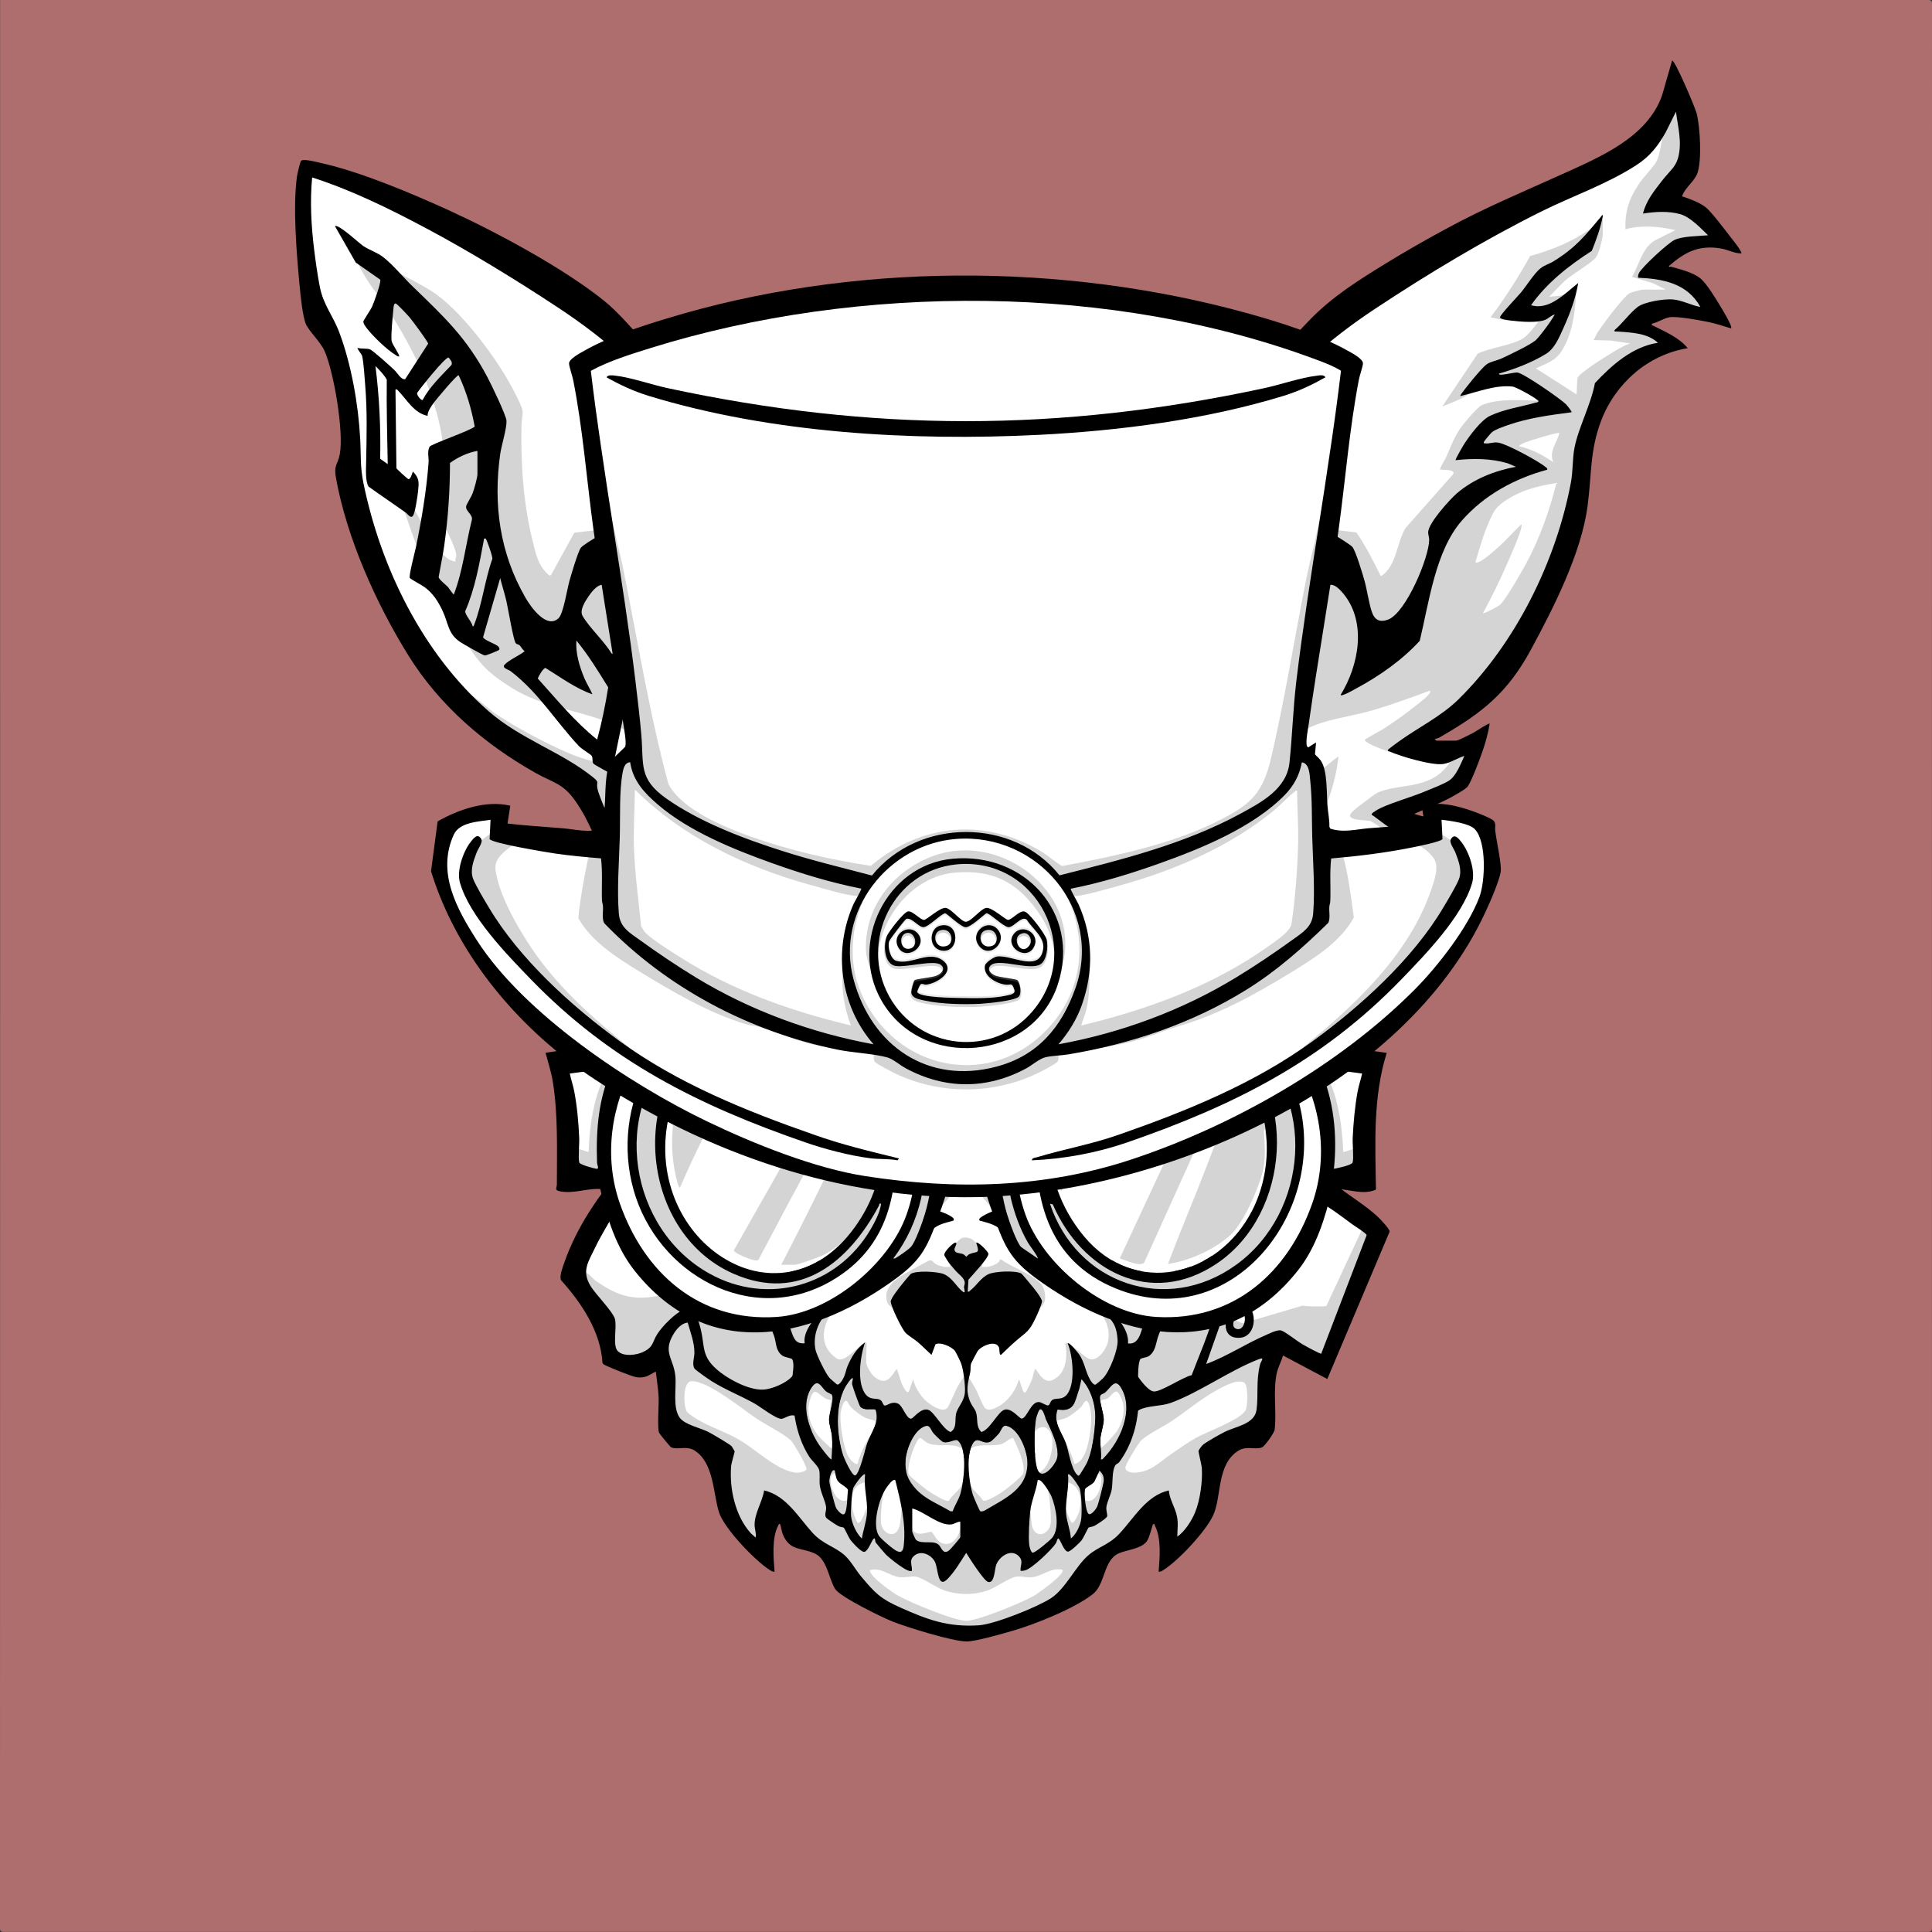 <?xml version="1.0" encoding="UTF-8"?>
<svg xmlns="http://www.w3.org/2000/svg" viewBox="0 0 2048 2048">
  <rect x="0" y="0" width="2048" height="2048" fill="#333333" stroke="none"/>
  <style>
      .outline { fill: #000000; }
      .fill { fill: #FFFFFF; }
      .shading { fill: #aaaaaa; opacity: 0.5; }
    </style>
  <g class="trait-group" data-category="background" id="background-red">
      <path id="color-red" class="color" d="M2048,4.5c-.1,679.6-.1,1359.2,0,2038.8,0,3.8-.8,4.6-4.6,4.6-679.6-.1-1359.2-.1-2038.8,0-3.8,0-4.6-.8-4.6-4.6C.2,1362.3.1,681.2.1,0h2043.3c3.8,0,4.6.8,4.6,4.6h0v-.1Z" style="fill: #af6e6e" fill="#af6e6e"/>
    </g><g class="trait-group" data-category="jaw" id="jaw-half-robo">
      <path id="fill-jaw" fill="#ffffff" d="m1382.8 1128.2 12.4 130.2 60.9 48.3-49.6 133.4c-1 1.4-2.4 1.1-3.9.9-13.9-1-32.8-8.5-47.4-10.7-1.8-.3-3.5-.4-5.2-.3 1.2 4.7-1.2 7.6-2.1 11.4-4.9 22.2-7.7 45-12.1 67.4l-57.2 29.3-1.4 1.6c-1.1 12 1.6 23.9.9 35.9-.3 5-1.3 14.9-2.3 19.7-.6 2.8-13.7 32.2-15 33.5s-16.1 8.9-16.7 8.3l-9.5-50-51 52c-7.7 5.7-20.7 9.3-27.5 15.5-14 12.7-24.7 36.5-41.4 47.6-5.5 3.6-58.7 25.2-65.4 26.6-2.4.5-46.7.7-49.3.2-6.2-1.1-59.9-22.7-65.6-26.3-14-8.8-29.1-36.3-42-48-6.7-6.1-19.9-9.6-27.5-15.4l-51-52-9.6 48.4c-.6.9-.9 1.7-2.2 1.5-.8 0-13.8-7.6-14.4-8.2-1.4-1.4-15.6-32.9-16-35.5l-.7-54.3-58.2-30.3-12.3-69.7c-16.4-1.1-33.5 3.9-49.5-1l-37.3-85.8c-.7-3.4 4-13 5.6-16.9 8-19 17.8-37.3 25.7-56.3 9.2-2.5 21.3 1.1 29.9-5.1 4-2.8-.2-18.8 0-23.9l-19-32.1-.3-2.2 27.6-63.5c1.4-9.9-3.2-21.4-1.1-31.1 1.3-6.2 9.7-21.7 13.2-27.9 54.6-98.4 184.4-157.8 290.2-180.8 48.2-10.5 90.3.5 136.5 15.4 98 31.8 198 94.6 250.7 185.3 3.2 5.5 3.8 13.3 10.7 14.8h-.7Z" class="fill" data-original-prefix="fill"/><path id="fill-jaw1" fill="#ffffff" d="M1265.7 1351.3c9.2 7.7-4.5 25.9-12.2 15.7s2.9-23.4 12.2-15.7" class="fill" data-name="fill-jaw" data-original-prefix="fill"/><path id="fill-jaw2" fill="#ffffff" d="M1314.6 1391.2c7.8-1.5 6.2 19.1-2.9 17.7-9.8-1.5-.6-17 2.9-17.7" class="fill" data-name="fill-jaw" data-original-prefix="fill"/><path id="shading-jaw" fill="#aaaaaa" d="M1377.3 1124.7c2.2 2.7 13.8 4 14.5 10l8.4 112.6c17.4 18.9 36.8 35.9 56.4 52.6l1.5 3.6-51 135.8c-1 1.6-3.7 1.7-5.4 1.6-14.4-.9-32.2-8.4-47.3-8.9-1.8 0-3.2-.2-4.4 1.3l-14.4 75.6-59.4 30.1c.4 11 2.6 23.6 2 34.5-.3 5.7-1.3 15.4-2.1 20.9-.5 3.1-13.4 31.4-15.4 33.6-3 3.2-11.6 6.2-15.5 9l-12-46.4-2.4-.6-46.1 47.9c-7.8 6.2-20 9.3-27.5 15.5-14.2 11.7-24.4 36.1-41.5 47.5-6.8 4.6-52.9 25.2-60.4 26.6-9.5 1.7-52.8 1.8-62.3.2-7.6-1.3-48.1-19.8-56.6-24.4-16.2-8.6-30.7-38.5-45.1-49.9-7.1-5.7-18.8-9.3-26.5-14.5l-48-49-8.5 47c-1.4 1.2-18.5-6.9-20.5-9-1.7-1.8-15-30.8-15.4-33.6-.7-4.4-.9-13-1.1-17.9-.5-12.2.6-24.4.5-36.6-18.8-11.7-39.4-20.3-58.6-31.4l-13.1-67.4-46.4.9-36.3-91.7-.2-2.3c6.7.3 9.7 6.8 15.7 10.8 19.1 12.8 34.2 19.3 57.7 16.1 20.6-2.8 26.4-11.2 48-1.7 16.1 7.1 19.4 16.7 31.2 25.8 13.2 10.2 17.5 3.6 25.9-7.1 6.9-8.8 25.8-41.6 27.4-51.6 1.7-10.7-3.8-11.2-13-10-8.6 1.1-48.4 15.1-51 14.6-1.7-.4-12.3-7.9-16.5-9.6-20.3-8.4-48.8-11.8-67.2-20.8-14.3-6.9-12.2-21.7-18-34.5l21.5-4.1c1.9.3 10.9 13 13.5 15.6 13.7 13.8 58.3 32.8 77.6 33.5 3.4 0 6-1 8.9-1.1h20.5l-34.7-16.8c-19.1-10.8-48.2-33.1-61.8-50.2-6.2-7.7-7.1-18.3-10.5-27.5-6-16.6-14.4-32-25-46 1.3-9 6.5-19.6 7.8-28.2 2.8-19.1 3.8-27.8 12.1-45.9 49-107.6 188.2-173.2 298.2-196.8 27.9-6 50-5.8 77.9 0 118 24.3 244.7 92.5 307.8 198.2 1.9 3.1 5.2 12.6 6.5 14h-.4ZM1326 1307c15.3-11.2 31.9-21.8 44.5-36 6.1-22.7 14.6-45.7 13.5-69.6l-2.1-29.5c-1.4.2-1.9 1.8-2.5 2.9-16.8 30.8-29.1 66.4-47 97l-62.3 38.7.4 3.3c5.9 15.3 32.8 49 33.4 63.6.2 4.3-2.2 10.7-.7 15.7 1.1 3.6 11 9.8 15.2 9.4l62.4-18.5c8.3 1.2 16.7.9 25.1.6l36.7-78.8.3-3.3c-14.1-10.8-29-21.4-44.3-30.7l-2.8 11.8c-13.3 5.6-27.2 16.2-40.4 21.1-6.7 2.5-16.4 2.8-23.8 3.2-1.2 0-5.6.7-5.5-1Zm-248 20c-5.1-10.6-9.9-23.3-16.6-32.9-6.5-9.4-23.8-30.4-31.9-38.1-4.2-4-7-3.9-11.1 0-7.7 7.4-27 30.2-32.9 39.1s-10.5 22.1-15.6 31.9zm200.7 70.7c1.4-1.6 8.8-25.5 9.1-28.5.4-4.4-3.5-11.7-5.6-15.9-3.8-7.3-18.5-32.7-23.6-37.4-5.7-5.3-8-1-14 1.1-11.8 4-23.6 7.8-35.5 11.5-1.3 1.1-1.1 1 0 2 3 2.6 6.7 4.5 9.4 7.6 6.8 8.1 12.2 22 18.6 30.9l3.1-12.4c.8-3.8 7.7-7.4 10.8-5.4 1.2.8 3.6 11.4 7.9 12.7 6.1 1.8 8.2-5 11-5.7 4.2-1 10.3 3.7 10.1 8.1-.5 11.3-14.6 20.3-25.1 18.6-1.1-.2-10.1-4.8-8.7-1.3 3.1 2.8 14.4 21.8 16.7 22.4 2 .5 14.5-6.5 16-8.2h-.2Zm-550.4 99c1.6 2 8.2 6.3 10.7 7.8 14.8 8.8 31.7 13.8 46.9 23.1 16.8 10.2 40.2 33.1 59.6 33.5 2.3 0 8.7-1.2 9.4-3.7.8-2.7-13.5-27.5-16.4-30.3-7.3-7.2-27.5-17.2-37.2-23.8-15.2-10.3-50.3-39.1-67.9-39.2-10.5 0-8.7 28.1-5.1 32.7Zm591.4-30.4c-6.1-6-24 4-30.4 7.6-16.3 9.1-30.8 21.3-46.2 31.8-9.3 6.4-25.4 13.9-33.1 20.9-3.1 2.8-16.2 24.5-16.9 28.2-1.1 5.3 6.2 6.5 10.3 6.3 16.8-1 25.6-11.2 38.2-19.8 8.3-5.7 17.3-12.1 26-17 11.7-6.6 47.1-19.2 52.7-29.3 2.4-4.3 2.8-25.2-.7-28.6ZM1126 1664c-12-2.7-20.7 6.6-31.6 7.9-5.7.7-12.2-1.2-16.6-.7-7.1.8-22.9 12.1-31.2 14.9-14.8 4.9-30.2 4.7-45.1 0-8.8-2.8-23.9-14.1-31.2-14.9-4.4-.5-10.9 1.4-16.6.7-11-1.3-19.9-11-31.6-7.4 0 7 23.7 23.4 30 27 12.5 7.1 59.7 26.8 72.5 26.6s59.8-19.7 72.2-26.9c3-1.8 33.6-23.3 29.3-27.2z" class="outline shading" data-original-prefix="shading" opacity="0.5" style="opacity: 0.5"/><path id="outline-jaw" fill="#000000" d="M1378 1122c.3-3.9.6-9.1 5.7-9.8 7.8-1.2 8.7 12 9.3 17.3 3.8 33.8 2.1 69.1 8.3 102.7 2.2 11.9 3.2 13.8 12.3 21.7 14.8 13 33.2 22.8 47.5 36.5 2.6 2.5 11.8 12.2 12 15.1l-66.1 156.3-46.9-24.9c-1.8 6.1-5.4 12.6-6.7 18.8-4.1 19.2 0 41.1-2.2 59.8-.4 3.4-10.5 17.5-13.3 18.7-6.4 3-16.2-1.8-24.7 3.3-23.8 14.4-17.9 48.6-27.2 68.8-7.8 17-37 48.2-52.9 58.1-1.6 1-2.9 1.9-4.9 1.6 1.1-14.8 3.1-34.9-3.9-48.6-.4-.8-.4-3.2-2.1-1.4-.7.7-3.6 13.8-6.6 17.9-5.8 7.9-20.7 8.9-29.4 12.6-16.7 7-14.3 32.7-27.7 43.3-19.3 15.2-61.2 32-85.1 38.9-10.8 3.1-38.9 11.3-48.7 11.3-15 0-63.4-15.1-78.8-21.2-11.1-4.4-55.3-26-60.6-34.4-6.9-11.1-8.5-31.6-21.5-37.6-14.5-6.6-26.4-2.4-33.9-20.1-1.1-2.5-2.5-10.3-2.8-10.7-1.3-1.6-1.8.4-2.2 1.3-6.9 12.5-5 34.9-3.8 48.7-2 .3-3.3-.6-4.9-1.6-15.7-9.8-48.9-44.4-54.2-61.8-6.2-20.6-5.3-52.1-25.9-65.1-8.2-5.2-18.3-.3-24.7-3.3-.9-.4-12.2-14.2-12.7-15.3-2.1-5.2-.2-29.6-.5-37.4-.4-9.1-2-18.5-3-27.5-4 1.6-7.6 4.7-11.9 5.6-2.8.6-5.6.7-8.5.3-4.7-.6-27.4-9.9-32.6-12.4-1.3-.7-2.7-1.2-3.5-2.5-2-33.7-22.2-63.7-44-88-2-4.4 2.1-14.5 3.7-19.2 6.2-17.8 15.6-36.4 25.7-52.3 3.2-5.1 14.2-22 17.9-25.1 5.5-4.4 9.8 3.3 14.6 6.6 1.6 1.1 12.7 7.8 13.5 7-2.9-7.2-9.4-11-13.8-17.7-4-6-15.9-26.4-15.8-32.6s5.4-17.7 6.5-25.3c.5-3 1.1-8.8 1.2-11.8.2-6.5-3-17.5 1.3-22.2 1.2-1.4 12.8-6.5 14.1-6.2.9.2 5 11.2 10.5 7.8 2.3-1.4 1-34.7 0-39.9.3-.3 7.6 1.8 8 2 1.8 1.1 7 8.1 9.8 9.7.5 8.4 3.4 20.7 1.1 28.7-2.8 10.1-17.5 14.8-21.2 22.8-1.2 2.6-6.4 25.9-6.7 29.3 0 1.2-.2 2.4.2 3.7 4.8 10.3 13.7 19.4 18.7 29.3s9 33.8 15.5 40c5.3 5.1 14.5 7.1 21 10.5 7.5 4.1 15.7 10.7 22.7 15.8-11.3-1.3-47.2-5.2-54.5-13-3.3-3.6-5.7-15.7-9.6-17.4-2.6-1.2-6.2-.2-9.2-.8-7-1.2-10.7-7.9-18.5-1.5-6.6 12.5-14.3 24.3-20.4 37.1-7.4 15.4-14.8 25.1-4.8 41.2 5.3 8.6 23.3 26.7 25.6 34.4 2.5 8.6-2.7 28 2.9 34.1 6 6.6 20.6 4.5 27.8.8 10.6-5.4 8.7-9.9 14.3-18.7 5.2-8.2 19.7-23.1 28.9-26.2s13.4 8.6 15.6 15.5c7.3 23.8-.2 34 22.5 51.5 11.6 8.9 33.3 20.1 47.8 17.9 8.5-1.2 21.1-6.6 27.2-12.8 7.2-7.5 8.8-24.6 24-14 15.8 11 30.3 30.1 46.6 41.4 20.5 14.3 77.5 32.5 102.5 34.6 37 3 105.5-17.1 134.5-40.5 11.5-9.3 21.6-20.6 33-30 4-3.3 11.6-11.3 17-8 .7.5 7.5 12.5 9.2 14.8 3.3 4.7 11.5 16.1 17.4 16.7 7.4.8 31.3-15.5 40.2-17.2 8.1-21.2 17.3-42.1 23.5-64 2.8-9.9 8.4-24.8 3.8-34.3-2.1-4.2-21.3-33.6-24-36-3-2.7-9.6-5-13.5-6.5-3.3-1.2-19.8-5.2-20.5-6-1.5-1.4.4-1.7 1.3-2.2 1.3-.7 11.6-5.7 12.3-5.8 2.6-.4 25.4 6.8 27.4 8.5s8.6 15.3 11 19c5 7.6 19.5 25.4 20.8 33.2.4 2.5.5 4.9-.2 7.3l-26.5 74.9c22.1-8.1 42.1-21.6 63.6-30.8 4.1-1.8 12.4-6.1 16.3-4.6 4.7 1.7 16.6 11.3 22.4 14.6 2.4 1.4 18.7 10.5 19.7 9.8l48.1-125.5c-.2-2.1-12.6-9.7-15.4-11.7-13.3-9.9-23-17.3-37.4-25.6-7.1-4.1-7.5-7.8-8.3-15.7-2.2-22.8-2.4-46.1-4-69-1.5-20.8-6.3-45.1-5-65.5h-.7Zm-649 280c-5.9.4-11.3 6.2-14.4 11.1-12.8 20.4-.6 26.3 1.3 45.5 1.3 13.2-3.2 33.5 4.7 44.3 5.3 7.3 21.6 10.7 30.1 14.9 3.6 1.8 23 13.2 24.8 15.2.4.4 3.3 5.3 3.3 5.6 0 .8-3.5 12.2-3.8 15.8-1.9 24 4.5 52.9 21 71l5 4.5c.9-4.6-1.1-9.2-1.1-13.5 0-12.5 8.2-24.3 10.1-36.5 23.5 5.4 36.4 28.6 51.4 45 11.3 12.4 23.8 14.5 34.1 23.9 6.5 5.9 11.9 15.9 17.5 22.5 14.6 17.4 20.2 23.3 41.3 32.7 29 13 50.6 21 83.2 18.9 16.8-1.1 61.8-19.2 76.4-28.6 16-10.4 26.2-34.2 40.1-45.9 10.6-9 21.7-10.9 32.5-22.5 15.6-16.6 28.5-40.5 52.5-46 .8 9.9 6.9 18.2 8.7 27.8 1.5 7.6.3 13.6.3 21.2 7.8-5.3 15.2-16.8 18.8-25.6 5.4-12.9 8.1-33.2 7.2-46.9-.2-3.4-3.8-17.5-3.5-18.4.6-1.7 3.6-5.7 5.2-6.9 4.5-3.4 17.3-10.6 22.7-13.3 11.7-5.9 31.5-8 33.6-23.4s-.7-31.7 3.8-48.2c1-3.6 5.3-8-1.4-5.4-30.7 11.8-63.4 35.5-93.6 46.4-10.1 3.6-23.8 2.7-32.8 7.2-6.8 3.5-11.5 12.3-16.4 17.6-16.2 17.4-41.8 25.6-65 28-69.4 7-135.6 6.9-205 0-21.7-2.1-46-9.9-62.5-24.5-5.9-5.2-10.7-15.4-19.3-15.2-3.9 0-8.2 3.3-11.2 3.7-5.5.6-22.8-12.9-28.7-16.2-15-8.4-31.4-14.8-46-24-2.8-1.8-16.7-11.4-17.8-13.2-2.8-4.9.2-12 0-17.1 0-10.4-4.3-21.6-7.1-31.5" class="outline" data-original-prefix="outline"/><path id="outline-jaw1" fill="#000000" d="M1253.7 1342.2c12.9-2.4 29.1 10.8 24 24-3.6 9.3-14.2 17-24.2 12.8-15.8-6.5-17-33.6.3-36.8zm12 9.1c-9.3-7.8-20.1 5.1-12.2 15.7s21.4-8 12.2-15.7" class="outline" data-name="outline-jaw" data-original-prefix="outline"/><path id="outline-jaw2" fill="#000000" d="M1313.7 1382.2c20.2-4.4 22.1 39.9-4.2 35.7-17.9-2.8-9.8-32.7 4.2-35.7m.9 9c-3.6.7-12.7 16.2-2.9 17.7 9.1 1.4 10.8-19.2 2.9-17.7" class="outline" data-name="outline-jaw" data-original-prefix="outline"/>
    </g><g class="trait-group" data-category="mouth" id="mouth-scrappy">
      <path id="fill-muzzle" fill="#ffffff" d="M1038 1292s-.4 1.7.7 2c10.3 2.8 18 4.3 25.8 13 1.9 2.2 4.9 8.8 6.5 9.5 2.6 1.2 6.6 0 9.5.5 11.4 1.5 21.2 3.7 31.2 9.8 2.1 1.3 9.2 7.8 10.2 7.1.3-.3 0-1.7 0-1.9 2.4-1.8 32.7.6 38 1 5.2 4.2 13.2 5.5 19.2 8.3 13.7 6.4 22.5 16.1 29.9 29.1 8.4 14.6 7.7 17.8 3.1 33.4-2.5 8.5-4.8 21.8-16.3 20.2 1.5-15.5-14.8-32.4-26.5-41-3.2-2.4-11.3-7.2-6 0 10.8 14.7 20.2 14.8 21.5 37.5.6 10.3-8.4 32.9-15.4 40.5-.6.7-7.1 6.3-7.6 6.5-3 1.6-6.9-6.1-7.8-8.2-3.6-7.8-4.7-15.5-9.7-23.3-1.1-1.7-10.8-13.7-12.4-12.1 5.6 13 9 46.2-2.5 56-4.4 3.7-9.4 1.9-13.3 3.7-2.8 1.3-3 5.7-4.8 6.1s-7-3.1-9.4-3.5c-8.9-1.3-13.2 17-18.7 17.5-2.5.2-10.7-11.9-18.4-9.4-7 2.2-15.4 21.2-24.4 23.6-6.3-6-3.4-14-5.8-21.2-1.2-3.5-4.2-6.7-5.8-10.2-5.4-12.7-2.8-19.9-.2-32.2.6-3 0-5.9.9-9.1.2-.7 6.3-12.3 6.9-13.1 3.7-5.4 19.2-12.4 22.7-3.8.9 2.2 0 8.7 2.2 7.7 5.1-4.9 10.2-9.9 15.5-14.5 11.5-10 14.1-9.7 21.2-24.8 1.5-3.3 6.5-14.5 6.6-17.3 0-3.4-9.2-14.7-11.8-17.8-1.4-1.7-9.5-11.5-10.2-11.8-6.4-3.2-28-2.3-34.7.8-7.9 3.6-12.5 12-19 17-1 .8-1.3 1.9-3 1.5l.8-12.7c3.6-4.3 21.7-23.3 21.1-27.5-.4-2.6-11.3-13.4-12.9-11.7 4.4 12.8.7 8.7-7.3 12.2-1.2.5-2.9 2.7-3.2 2.7s-2-2.2-3.2-2.7c-3.4-1.5-9.7-.4-9.3-5.6 0-1.1 4.1-7.6.5-6.6-2.8.8-12 9.9-11.3 13.2 0 .6 4 7 4.8 8 1.5 2 5 5.9 7 8.3 3.2 3.9 9.7 7.6 9.9 13.1 0 1.6-.8 3.1-.8 4.8s2.6 8.1-2.5 3.6c-6.2-5.3-10.2-13.6-18.5-17.5-6.5-3-30.3-4.3-35.7-.2-.8.6-8.8 10.5-10.2 12.2-2.4 3-10.9 13.7-10.8 16.8.2 5.4 11.7 29 15.7 33.2 3 3.2 9.3 6.8 13 9.9 5 4.3 9.7 9.1 14.5 13.5l4.2-11.1c4.9-3.1 17.7 2.6 20.8 7.1 1 1.5 5.1 9.9 6 11.9 2.8 6.4 5.1 25.4 4.4 32.4-1.1 10-7.9 15-9.4 22.6-1.3 6.4 1.1 14.9-5.8 18.9-8.1-2.6-17.3-21.5-23.6-23.5-8.2-2.6-15.9 9.6-18.4 9.4-5.3-.4-8.7-14-13.9-16.1-6.9-2.8-11.5 2.7-14.1 2.1-1.8-.4-2-4.8-4.8-6.1-4.5-2-9.6.3-14.3-4.7-10.9-11.5-6.5-42.2-1.5-56.1-9.1 6.7-14.1 14.8-18.5 25-1.6 3.6-2 7.5-3.7 11.3-1 2.1-4.9 9.8-7.8 8.2-.4-.2-6.9-5.9-7.5-6.5-3.9-4.3-13.8-24.4-15-30-2.8-12.9 1.4-26.5 9.5-36.5 4.1-5.1 11.3-9 13-15.5-2.4-2.4-22.3 17.4-24.4 20.1-5.4 6.8-11 15.9-9.6 24.9-8.3.5-10.7-3.3-13.3-10.2-2.7-7.1-7.8-22.8-6.2-29.8 3.7-16.2 21.4-35.8 36.3-42.7 6.2-2.9 13.9-4.1 19.2-8.3 12.5-.8 24.5-2.3 37-1 0 0 .7 2.1.5 3 9.5-8.2 20.6-14.8 33.1-16.9 4.7-.8 14.8-.4 18.1-1.8 1.6-.7 5.2-7.7 7.2-9.9 8-8.4 15.2-9.7 25.4-12.5 1.1-.3.6-1.9.7-2 1.1-.7 25.9-.7 27 0v.2Z" class="fill" data-original-prefix="fill"/><path id="fill-teeth14" fill="#ffffff" d="M1039.1 1601.9c-.8-.5-7.2-15.4-7.9-17.6-4.2-13.6-7-37.9-1.5-51.1 5.8-13.9 10.8-1 20-5 1.9-.8 7.6-6.8 9.2-8.8 2.6-3 3.6-9.1 8-8 12.8 3.1 21.1 24.2 22 36.1 2.3 30.4-23.4 40.7-45.2 53.7-1.2.5-3.6 1.3-4.6.6Z" class="fill" data-original-prefix="fill"/><path id="fill-teeth13" fill="#ffffff" d="M1015.7 1527.3c10.2 8.9 6 44.1 2.3 56.2-1.9 6.4-6 12-8.1 18.3h-2.3c-12.1-7.1-26.3-12.4-36.1-22.9-9.1-9.8-12.3-17.9-11.5-31.5.8-11.8 9-32.3 21.2-35.9 4.8-1.4 5.7 4.5 8.2 7.4 1.8 2.1 8.3 8.8 10.5 9.5 6 1.9 12.5-4.1 15.8-1.3z" class="fill" data-original-prefix="fill"/><path id="fill-teeth12" fill="#ffffff" d="M904 1461c0 2.2-1.1 3.8-.8 6.2s7.4 22.5 8.8 24c3.7 4.1 11.1 2.3 15.9 2.9 4.9 13.5-4.3 23.9-8.6 35.6-2 5.3-8.4 33.1-12.8 34.3-3.3.8-11.7-18-12.8-21.2-6.8-20.9-8.8-51.8 1.8-71.7.6-1.2 7.1-11.6 8.4-10.1Z" class="fill" data-original-prefix="fill"/><path id="fill-teeth11" fill="#ffffff" d="M1144 1564c-1 .7-1.8-.4-2.4-1.1-5.8-5.8-8.7-24.8-11.8-33.2-4.3-11.7-13.8-21.9-8.6-35.6 18.6 2.9 18.2-8.8 23.1-22.4l2.2-9.8c10.2 11.1 15.2 27.6 14.6 42.5-.5 13.7-3.2 35.3-9.5 47.5-.8 1.5-6.9 11.6-7.5 12Z" class="fill" data-original-prefix="fill"/><path id="fill-teeth10" fill="#ffffff" d="M949 1569c5.5 22.1 11.4 45.4 9 68.5-.5 5-1.3 9.2-7 6.9-3.4-1.3-17.5-13.4-19.5-16.5-7.4-11.8.3-39.7 8-50.8 1.2-1.7 7-10.1 9.4-8.1Z" class="fill" data-original-prefix="fill"/><path id="fill-teeth9" fill="#ffffff" d="M1100 1569c3.4-2.9 13.3 14.1 14.5 17 4.8 11.7 9.3 33.5 1 44-2.1 2.7-18.5 16.5-20.9 15.9-1.9-.4-3.4-6.5-3.6-8.4-1-8.7 0-26 1-35 1.1-10.9 6.5-22.5 8-33.5" class="fill" data-original-prefix="fill"/><path id="fill-teeth8" fill="#ffffff" d="M1167 1547c.9-6.7-1-15-.6-21.3.3-6.3 3.7-14.6 3.6-21.2 0-5.7-4.8-19.5-4-24 .5-2.9 3.5-2.8 5.5-4.5 6.2-5.3 10.4-15.8 16.9-4.9 14.2 23.5-1 56.5-18.4 74.4-.9 1-1.3 1.9-3 1.5" class="fill" data-original-prefix="fill"/><path id="fill-teeth7" fill="#ffffff" d="M881.7 1478.3c3.3 2.9-2.8 21-2.8 26.2s2.6 12.6 3.1 18c.7 8 0 16.5-.5 24.5-1.8 0-11.7-13.3-13.3-15.7-11.2-16.8-20.3-43.7-7-61.7 6.2-8.4 9.7.9 14 4.7 2 1.9 5.7 3 6.6 3.9Z" class="fill" data-original-prefix="fill"/><path id="fill-teeth6" fill="#ffffff" d="M1018 1613v16.5c0 .9-10.8 13.2-11.9 14.1-6.3 4.8-8-2.6-10.6-5.5-5.5-6-17.9-.4-24.4-5.6-.9-.7-4.1-8.3-4.1-8.9v-24.5c12.3 3 28.7 18.5 41.4 16.9 3.5-.4 6.1-3 9.6-2.9Z" class="fill" data-original-prefix="fill"/><path id="fill-teeth5" fill="#ffffff" d="M1102.5 1494c3.3-.8 5.3 8.5 6.3 10.7 5 10.5 15.3 30.3 11.4 42.1-2.2 6.7-15.6 23.4-20.4 11-4-10.4-4.1-44.7-1.1-55.5.4-1.6 2.4-7.9 3.8-8.2Z" class="fill" data-original-prefix="fill"/><path id="fill-teeth4" fill="#ffffff" d="M917 1563c-1.6 13.5 2.8 27.4 2 40.5-.5 8.8-4.2 18.6-5.5 27.5-5.8-5.6-10.5-15.7-11.4-23.6-.6-5.2.7-25.8 2.4-30.3.6-1.6 10.5-16.2 12.4-14.1Z" class="fill" data-original-prefix="fill"/><path id="fill-teeth3" fill="#ffffff" d="M1135 1631c-.4-8.9-4.4-17.8-5.1-26.5-1-13.6 3.6-27.7 2-41.5 2.2-2.4 11.9 13 12.5 15 2 6.8 2.7 27.3 1.2 34.3-1.3 6.3-5.5 14.8-10.8 18.7z" class="fill" data-original-prefix="fill"/><path id="fill-teeth2" fill="#ffffff" d="M1154.1 1604.9c-3.4-2-5.1-22.3-3.9-26.2.8-2.6 8.9-5.2 10.2-8.8l5.1-10.9c3.8 3.4 5.1 7.2 4.3 12.2-.7 4.5-5.2 22.3-6.9 26.2-.9 2.2-6.1 9-8.8 7.5" class="fill" data-original-prefix="fill"/><path id="fill-teeth1" fill="#ffffff" d="M885 1559c.4.4.7 7.1 3 10.5 2.7 3.9 10.5 6.9 11 10-.8 4.7-.7 23-4 25.4-2.5 1.8-7.7-4.5-8.7-6.7-1.6-3.6-6.3-22.5-7-27-.6-3.9 2.5-15.6 5.8-12.3Z" class="fill" data-original-prefix="fill"/><path id="shading-mouth2" fill="#aaaaaa" d="M918 1443.5c.8 5.3 5.6 13.8 10.1 16.9 11.5 8.3 16.2-.3 22.4-9.4 2.5 5.4 3.4 11.5 6 17 1.4 2.8 5.7 12 7.5 5.5l4-11.5c1.6 7.5 6.3 15.4 11.5 21 4.3 4.7 18.8 15.4 24.6 9.6 2-2.1 8.3-17.9 10.8-22.2 1.2-2.2 7.8-13.8 9.7-13.3 1 .2 8.5 13.2 9.7 15.3 2.4 4.5 7.3 17.7 9.8 20.2 3.8 3.8 10.5.4 14.4-1.8 10.5-5.9 18.5-17.2 21.7-28.8l4.2 12.3c.3 1.2 1.9 2.4 2.8 1.7.6-.4 5.8-11.3 6.5-13 .8-2 2.8-12 4-12 6.8 10.7 12.9 18.4 24.5 7.5 8.6-8 9.3-23.8 7-34.5 3.5-3.1 21.1 16.1 26.6 16.9 9.1 1.4 17.6-11.8 19-19.9 3.5-20.5-12.9-39.2-30.9-46.2l-12.7-4.8c15.4 0 28.2 2.9 41.1 11.4 4.8 3.1 12.2 10.9 17.6 11.4 6.2.6 10.1-4.1 10-10-.4-19.3-25.8-38.1-39.7-48.8 15.4 2.4 34.6 11.8 45 23.5 7.8 8.8 19.1 25.1 19.1 37s-6.4 28.5-9.2 32.8c-3.3 5.3-11.7 5.4-13.4 10.6-.9 8.1-2.1 16.4-2.5 24.5-1.5 29 1.4 45.2-10.8 73.2-3.6 8.2-12.7 20.4-14.9 27.1-4.2 12.8-.7 26.4-9.1 38.9-3.2 4.8-8.4 6.7-11.2 10.8-1.7 2.5-2.4 6.1-4.2 8.8-4.5 6.7-14.6 23-21.6 8.9-1.6-3.3-1.3-12.9-6.7-6.2-1.4 1.7-1.9 4.4-3.5 6.5-3.7 4.7-17.7 19.6-23.5 19.5-2.2 0-4.5-4.1-6.6-5.4-7.9-5-21.1-6.3-29.2-1.4-7.3 4.4-9.5 13.6-18.1 6.8s-6.4-10.8-20.1-9c-5.6.7-11.4 12.6-16.9 12.1-2.8-.2-11.4-11.1-18.5-12.6-6.3-1.3-17.5.7-23 4.2-2.6 1.7-4.1 5.6-7.5 5.4-5.7-.3-19.8-15.8-23.6-20.5-1.2-1.5-4.4-10.6-7.1-6.9-2.5 3.4-.6 9.9-7.2 12.7-7 3-14.9-11.2-18.1-16.4-1.2-1.8-1.2-4.3-2.6-6.4-2-3-6.8-5.4-9.5-8.5-10.4-11.9-6.7-27.7-10.7-41.3-.8-2.6-5.6-8.5-7.3-11.7-18.4-35.7-16.4-45.6-18.4-84.6-.4-7.7-.6-20.7-2.2-27.8-1.5-6.2-11.1-6.1-14.2-11.8-3.4-6.1-9.3-29.6-8.6-36.4 1.2-10.3 16.2-31.2 24-38 10.5-9.2 26.2-16.5 40-18.5l-21.5 17c-7.2 6.4-26.8 32-14.8 39.9 9 5.9 16.7-4.5 23.7-9.1 12.7-8.4 25.3-11.8 40.7-11.8l-17.3 7.2c-18 9.4-33.1 32.7-22.1 52.8 1.7 3.1 8.6 10.4 12 11.1 9.1 1.7 20.7-15.4 29.5-18 .6 6.4-.9 14.3 0 20.5zm-37.1 40.6c-12.3-.5-17.1-20.2-22.8 1.5-3.4 13 1.2 26.4 9.4 36.5 1.5 1.8 12.7 13.1 13.9 12.9.8 0 2.5-2.3 2.8-3.2 2.9-7.1-3.2-12.2-4.2-19.2-1.5-9.8 0-18.7.9-28.4Zm301.8-8.9c-3.2.8-6.3 6-8.8 7.3-2.1 1.1-7.2 1-7.8 3.2-.5 1.7 3 10.8 2.9 14.8 0 3-1.5 13.9-2.2 16.8-.9 3.6-3.9 5.7-3.9 10.2s1.4 7.1 3.7 7.4c1.9.3 15-14.4 16.8-17 5.7-8.5 9-18.8 7.3-29.2-.5-3-4.4-14.5-8-13.6Zm-284.8 10c-4-2.3-6.5 9.9-6.8 12.5-1.2 10.5 3 38 8.7 47.1 1.9 3 5.4 6.9 9.2 7.3 3.7-15.6 12.6-29.2 21-42.5-2.3-.4-1.7-2.9-2.7-3.5-1.5-.9-7-1.9-9.7-3.1-4.7-2.2-12-7.7-15.6-11.4-1.2-1.2-3.8-6.2-4.2-6.3ZM1139 1552c8.3-2 11.9-12.2 13.9-19.6 3.1-12.1 6.1-33.4 1.1-44.8-3-6.9-5.8 1.7-8.3 4.1-3.9 3.8-11 9.3-16 11.6-2.5 1.1-7.8 1.8-9.1 2.7-.7.5-.5 1.8-1 2.7-.3.4-1.7.4-1.6.9 0 1 7.9 12.3 9.2 14.8 4.8 8.8 9.1 18 11.8 27.7Zm-197.7 5.7c8.1 8.1 9.5 0 10.5-7.3.8-5.6 2.7-20.6 1.7-25.4-3.6-17.2-21.3-15.9-21.6 3.6 0 6.8 4.6 24.3 9.4 29.2Zm161.5-44.5c-5 1.3-8.5 9.3-8.8 14.2-.2 4 2.4 28.5 3.8 31.3 2.5 5 7.5 0 9.8-2.7 6.8-8.3 11.6-30.7 4.5-39.5-2.7-3.3-4.8-4.4-9.2-3.3zM1023 1544c-.7-.7-.8-7-5.1-9.4-8.9-5-21.8-.8-32-4-10.4-3.3-9.4-13.1-16.1 1.8-2.9 6.4-9.1 24.4-6.3 30.7 1.1 2.4 17.8 15.6 21.2 17.8s18.2 11.7 21.1 10c3.1-5.6 9.3-9.5 12.6-14.9 1.8-2.8 4.1-11.5 4.6-11.9 1.6-1.7 1.7.5 2.1 1.4 1.6 3.6 2.1 6.8 4.5 10.5 3.3 5.2 9.2 9.3 12.4 14.6 3.1 1.9 15.5-5.9 18.9-8.1 4.5-2.9 22.9-17 23.9-21.1 2.2-9.7-6.6-28.3-10.9-37.2-4.9 1-7.8 5.2-12.7 6.7-9.2 2.8-28.2-1.6-33.7 6.3-.9 1.2-2.6 8.9-4.5 7zm-136 18c-.7-.6-3.5 0-4.5.9-6 6.2 2.4 31.6 14.6 27.6 4-1.3 3.8-9.4 2.8-12.9-1.1-3.9-7.2-4.1-9.8-7.2-2.1-2.5-2.7-8.2-3-8.5Zm274.1 0c-.3.3-.9 6-3 8.5-2.6 3.1-8.7 3.3-9.8 7.2-1 3.4-1.2 11.6 2.8 12.9 13.4 4.4 20.2-24.5 14.1-28.1-.9-.5-3.5-.9-4-.4Zm-216.4 7.2c-1.5.4-5.1 4.6-6 6.1-3.4 5.6-5.6 32.3-4.8 39.3 1.3 10.9 15.2 18 19.5 3.5 1.7-5.6 2.6-21.4 2.5-27.6 0-1.1-5.8-19.7-6.5-20.5-1.2-1.4-3.2-1.3-4.8-.8Zm153.3-.1c.2 6.6-5.4 14.7-6 20.6-.5 4.5 1 25.3 2.4 29.4 4.2 12.1 16.9 7.3 19.1-2.9 1.1-5.2 0-16.8-.6-22.6-1-9.7-1.7-25.5-14.9-24.5m-180 1.9c-20.5 3.8-17 28.7-9 43 4 2.9 10.4-17 10.7-19.8.9-7.5-2.9-15.5-1.8-23.2Zm218 43c2.5 1.8 7.2-9.1 7.7-10.8 3.9-12.8 1.6-30.1-13.7-32.2.5 7.4-2.8 16.2-1.9 23.4.3 2.7 6.4 18.5 7.9 19.6m-148.2 10.2c1.4.8 4.8 8.6 9.5 11 11.1 5.8 20.2-6.4 20.7-16.7.8-13.7-7.2-7.7-16.5-8.6-8.4-.8-15-4.8-21.8-9.2-5.5-3.5-13.6-14.6-14.7-1.4-.5 5.1 1.4 7.5 1.8 11.2s-2 5.9.5 10.7c4.8 9.3 18 1.3 20.7 2.8zm93.1-31.1c-2.1-1.5-19.7 12.7-23.9 14.4-2.3 1-7.9 2.3-10.5 2.5-10.5.9-18.8-5.4-16.4 11.4 1 7.3 7.9 15.8 16 15.1 9.4-.8 11.9-11.6 14.6-12.4 4-1.3 12.3 5.7 18.9-1.1 4.3-4.4 1.3-8.4 1.5-12.5 0-2.3 1.9-4.8 2-8.1 0-1.9-.8-8.5-2.2-9.4Z" class="outline shading" data-original-prefix="shading" opacity="0.5" style="opacity: 0.5"/><path id="shading-mouth1" fill="#aaaaaa" d="M1041 1343c6.1.5 12.7-1 17.5-5 1.5-1.3.9-3.7 2.8-2.9 10.1 7.9 37.9 17.4 43.8 28.2 3.6 6.5 4.6 17.5-1.8 22.6-5.6 4.5-20.8 10.8-28 15-4.9 2.8-9.7 6.6-14.7 9.3-7.4 4.1-25.5 14.5-32.6 16.4-2.9.8-5.2.8-8.1 0-14.5-3.8-42.2-22.5-56.3-30.7-6.2-3.6-21.2-9.1-23.2-15.8-5.5-18.4 15.7-28.3 28.7-35.4 2.3-1.2 15.5-8.6 16.5-8.7 2.9-.3 4.2 2.9 6.7 4.2 4.2 2.3 10 3.2 14.7 2.8-.3-5.1-3.3-11.3-1.8-16.3.5-1.6 12.5-13.9 14.5-14.4 3.9-1 8.2-.3 11.6 1.9 1 .7 10.8 11.1 11.2 11.8 2.1 5-1.2 11.8-1.5 17" class="outline shading" data-original-prefix="shading" opacity="0.5" style="opacity: 0.5"/><path id="outline-mouth3" fill="#000000" d="M889 1333c-5.3 4.2-13 5.4-19.2 8.3-14.9 6.9-32.6 26.5-36.3 42.7-1.6 7 3.5 22.7 6.2 29.8 2.6 6.9 5 10.8 13.3 10.2-1.4-9 4.2-18.1 9.6-24.9 2.1-2.6 22-22.5 24.4-20.1-1.7 6.5-8.8 10.4-13 15.5-8.1 10-12.3 23.6-9.5 36.5 1.2 5.6 11.1 25.8 15 30 .6.7 7.1 6.3 7.5 6.5 3 1.5 6.9-6.1 7.8-8.2 1.7-3.8 2.1-7.7 3.7-11.3 4.4-10.2 9.4-18.4 18.5-25-5.1 13.9-9.5 44.6 1.5 56.1 4.8 5 9.9 2.7 14.3 4.7 2.8 1.3 3 5.7 4.8 6.1 2.6.6 7.2-4.9 14.1-2.1 5.2 2.1 8.6 15.6 13.9 16.1 2.5.2 10.2-12 18.4-9.4 6.3 2 15.5 20.8 23.6 23.5 6.9-4 4.5-12.6 5.8-18.9 1.5-7.6 8.3-12.6 9.4-22.6.8-7-1.6-26-4.4-32.4-.9-2.1-5-10.5-6-11.9-3.1-4.5-15.9-10.2-20.8-7.1l-4.2 11.1c-4.8-4.4-9.5-9.2-14.5-13.5-3.7-3.2-10-6.8-13-9.9-4-4.2-15.5-27.8-15.7-33.2 0-3.1 8.4-13.8 10.8-16.8 1.4-1.8 9.5-11.6 10.2-12.2 5.4-4.1 29.2-2.8 35.7.2 8.4 3.8 12.4 12.1 18.5 17.5 5.2 4.5 2.5-1.7 2.5-3.6s.9-3.2.8-4.8c-.2-5.4-6.7-9.2-9.9-13.1-2-2.4-5.5-6.3-7-8.3-.8-1-4.7-7.3-4.8-8-.7-3.3 8.6-12.4 11.3-13.2 3.6-1-.5 5.5-.5 6.6-.4 5.2 5.9 4.1 9.3 5.6 1.2.5 3 2.7 3.2 2.7s2-2.2 3.2-2.7c8-3.5 11.7.6 7.3-12.2 1.6-1.7 12.5 9.1 12.9 11.7.6 4.2-17.5 23.2-21.1 27.5l-.8 12.7c1.7.4 2-.7 3-1.5 6.5-5 11.1-13.4 19-17 6.8-3.1 28.3-4.1 34.7-.8.7.3 8.8 10.1 10.2 11.8 2.6 3.1 11.9 14.4 11.8 17.8 0 2.8-5 14.1-6.6 17.3-7.1 15.2-9.7 14.8-21.2 24.8-5.3 4.6-10.4 9.6-15.5 14.5-2.2.9-1.4-5.6-2.2-7.7-3.4-8.6-19-1.6-22.7 3.8-.6.8-6.7 12.4-6.9 13.1-1 3.2-.3 6.1-.9 9.1-2.6 12.3-5.2 19.6.2 32.2 1.5 3.5 4.6 6.8 5.8 10.2 2.5 7.2-.5 15.2 5.8 21.2 9-2.3 17.4-21.3 24.4-23.6 7.7-2.4 15.9 9.6 18.4 9.4 5.6-.5 9.8-18.8 18.7-17.5 2.3.3 7.6 3.9 9.4 3.5s2-4.8 4.8-6.1c3.9-1.8 8.9 0 13.3-3.7 11.5-9.9 8.1-43 2.5-56 1.6-1.7 11.3 10.4 12.4 12.1 5.1 7.8 6.1 15.5 9.7 23.3 1 2.1 4.8 9.8 7.8 8.2.4-.2 6.9-5.8 7.6-6.5 7-7.6 16-30.2 15.4-40.5-1.3-22.7-10.7-22.7-21.5-37.5-5.3-7.2 2.8-2.4 6 0 11.8 8.6 28 25.5 26.5 41 11.4 1.6 13.7-11.7 16.3-20.2 4.6-15.6 5.3-18.8-3.1-33.4-7.4-13-16.3-22.7-29.9-29.1-6-2.8-14.1-4.1-19.2-8.3 9.3.7 19.7 2.8 29.2 5.3 7.4 1.9 14.4 3.9 20.7 8.3 3.2 9.3 27.6 34.6 28 42 .2 3.7-8.2 22.5-10 27.9-2.5 7.2-2.6 16-10 21-1.9 1.3-8.4 2-9 3.2-4.1 7.9-1.4 38-1.9 48.8-1.1 21.6-7.6 43.1-20.5 60.5-.9 1.2-2.6 1.5-3.6 2.7-4.3 5.6-2.8 18.6-4.3 26.5-1.2 6-5 13.1-5.6 18.4-.4 3.5 1.3 7.7.8 9.7s-10.7 8.6-13.2 9.9c-2.2 1.2-5.7 1.5-6.5 2-.6.4-5.4 10.9-7.2 13.3-2.1 2.7-11.1 11.3-14 12.1-4.1 1.2-7.9-10.3-9.9-13s-2.3 2.3-3.6 4.3c-4.3 6.7-25.1 26.6-32.4 28.6-1.7.5-3.3.7-5 .5-.4-5.9 3.2-9.9-1.5-15.1-8.2-9-20.9-.3-24.3 8.8-1.8 4.9-1.6 20-8.6 18.1-4.6-1.3-20-25.6-23.2-30.8-5.7 8.9-12.2 19.9-19.5 27.4-11.2 11.7-9.9-11-13.8-18.2-3.8-7.1-14-12-21.1-6.7-6.7 5-2.9 9.6-3.1 16.4-3.5 3.5-24.3-13.8-27.5-17-1.3-1.3-10.5-12.2-11-13-.7-1.4-.2-6.3-2.6-3.3-2.1 2.7-6.2 14.3-10.2 13.3s-12-10.2-13.7-12.4c-2.1-2.7-6.6-12.8-7.2-13.2-.8-.5-3.8-.6-5.8-1.7-2.3-1.2-11.9-7.4-13-9-2.1-3.2.4-6.9 0-11-.7-6.8-5.9-15.3-6.8-24.2-.5-5 .6-10.7-.6-15.4-1-4-8-10-10.7-14.3-15.3-24.4-17.6-52.1-17.9-80.2 0-5.4 3-18.2 0-22.8-.8-1.2-7.8-1.9-10.4-3.8-7.2-5.3-6.2-13-8.6-20.4-1.9-6-10.7-24.3-9.8-28.7.5-2.7 4.3-7.5 6-10.1 7-10.8 15.7-20.6 22.5-31.5 5.9-4.3 13.2-6 20.1-7.9 9.7-2.6 19.8-4.7 29.2-5.3h.2Zm15 128c-1.4-1.5-7.8 8.9-8.4 10.1-10.6 19.9-8.6 50.8-1.8 71.7 1.1 3.3 9.4 22.1 12.8 21.2 4.4-1.1 10.8-28.9 12.8-34.3 4.3-11.7 13.6-22.1 8.6-35.6-4.8-.6-12.2 1.2-15.9-2.9-1.4-1.5-8.5-21.7-8.8-24s.8-4 .8-6.2Zm240 103c.6-.4 6.8-10.5 7.5-12 6.3-12.1 9-33.7 9.5-47.5.6-14.9-4.3-31.4-14.6-42.5l-2.2 9.8c-4.9 13.6-4.6 25.2-23.1 22.4-5.2 13.7 4.3 23.9 8.6 35.6 3.1 8.4 6 27.5 11.8 33.2.7.7 1.4 1.8 2.4 1.1Zm-262.3-85.7c-1-.9-4.6-2-6.6-3.9-4.2-3.9-7.8-13.1-14-4.7-13.3 17.9-4.1 44.9 7 61.7 1.6 2.4 11.5 15.7 13.3 15.7.5-8 1.2-16.5.5-24.5-.4-5.4-3.1-12.3-3.1-18s6-23.3 2.8-26.2ZM1167 1547c1.7.4 2-.5 3-1.5 17.4-17.9 32.6-50.9 18.4-74.4-6.5-10.8-10.8-.4-16.9 4.9-2 1.7-5 1.6-5.5 4.5-.8 4.5 4 18.3 4 24s-3.3 14.8-3.6 21.2c-.3 6.3 1.6 14.6.6 21.3m-64.5-53c-1.4.3-3.3 6.6-3.8 8.2-3 10.7-2.9 45.1 1.1 55.5 4.8 12.4 18.2-4.3 20.4-11 3.9-11.7-6.4-31.5-11.4-42.1-1-2.2-3-11.4-6.3-10.7Zm-86.8 33.3c-3.2-2.8-9.7 3.2-15.8 1.3-2.1-.7-8.7-7.5-10.5-9.5-2.6-2.9-3.4-8.8-8.2-7.4-12.2 3.5-20.5 24.1-21.2 35.9-.9 13.6 2.4 21.7 11.5 31.5 9.8 10.4 24 15.7 36.1 23h2.3c2.1-6.4 6.2-12 8.1-18.4 3.7-12.2 7.9-47.3-2.3-56.2zm23.4 74.6c1.1.7 3.4 0 4.6-.6 21.8-13.1 47.5-23.3 45.2-53.7-.9-11.9-9.2-33-22-36.1-4.4-1.1-5.5 5-8 8-1.7 1.9-7.3 7.9-9.2 8.8-9.2 4-14.3-9-20 5-5.4 13.2-2.6 37.5 1.5 51.1.7 2.2 7.1 17.1 7.9 17.6ZM885 1559c-3.2-3.3-6.4 8.4-5.8 12.3.7 4.5 5.4 23.4 7 27 1 2.2 6.2 8.5 8.7 6.7 3.4-2.4 3.2-20.7 4-25.4-.5-3.1-8.3-6.1-11-10-2.3-3.5-2.6-10.1-3-10.5Zm269.1 45.9c2.7 1.5 7.8-5.3 8.8-7.5 1.7-3.8 6.1-21.6 6.9-26.2.8-5-.5-8.8-4.3-12.2l-5.1 10.9c-1.4 3.6-9.4 6.1-10.2 8.8-1.2 3.9.5 24.2 3.9 26.2M917 1563c-1.9-2.2-11.8 12.5-12.4 14.1-1.7 4.6-3 25.2-2.4 30.3.9 7.9 5.6 18 11.4 23.6 1.4-8.8 5-18.6 5.5-27.5.8-13.1-3.7-27.1-2-40.5Zm218 68c5.3-3.9 9.4-12.4 10.8-18.7 1.5-7 .8-27.4-1.2-34.3-.6-1.9-10.4-17.4-12.5-15 1.5 13.8-3.1 28-2 41.5.7 8.7 4.6 17.6 5.1 26.5zm-186-62c-2.4-2-8.2 6.4-9.4 8.1-7.7 11.1-15.4 39-8 50.8 2 3.2 16 15.2 19.5 16.5 5.6 2.2 6.5-1.9 7-6.9 2.4-23.1-3.5-46.4-9-68.5Zm151 0c-1.5 11-6.9 22.6-8 33.5-.9 9-2 26.3-1 35 .2 1.9 1.7 8 3.6 8.4 2.4.6 18.8-13.3 20.9-15.9 8.3-10.5 3.8-32.3-1-44-1.2-2.9-11-19.9-14.5-17m-82 44c-3.5 0-6.1 2.5-9.6 2.9-12.7 1.6-29.1-13.9-41.4-16.9v24.5c0 .6 3.2 8.2 4.1 8.9 6.5 5.2 18.9-.4 24.4 5.6 2.6 2.9 4.3 10.3 10.6 5.5 1.1-.8 11.9-13.1 11.9-14.1v-16.5Z" class="outline" data-original-prefix="outline"/><path id="outline-mouth2" fill="#000000" d="M1122 1332c-.2 0 .2 1.6 0 1.9-1 .8-8.1-5.8-10.2-7.1-10-6.1-19.8-8.3-31.2-9.8-2.9-.4-6.9.7-9.5-.5-1.5-.8-4.5-7.4-6.5-9.5-7.8-8.7-15.6-10.2-25.8-13-1.1-.3-.6-1.9-.7-2 3.1-3.8 16.2-9.3 20.8-9.8 7.9-.9 5.5 4.4 6.5 9.1 2.3 10.7 9.3 19.6 21.3 18.8 5.1-.3 5.6-4 7.9-4.1 1.4 0 6.6 2.9 8.2 3.8 9.4 5.2 15 12.5 19.3 22.2z" class="outline" data-original-prefix="outline"/><path id="outline-mouth1" fill="#000000" d="M1011 1292s.4 1.7-.7 2c-10.2 2.8-17.4 4.1-25.4 12.5-2 2.1-5.6 9.2-7.2 9.9-3.4 1.4-13.5 1-18.1 1.8-12.5 2.1-23.6 8.7-33.1 16.9.2-.9-.5-2.8-.5-3 .8-2.7 8.7-13.3 11-15.6 2.5-2.4 14.7-10.5 17.6-10.4 2.7 0 3 5.1 11.9 3.9 10-1.3 16.2-10.1 17.5-19.6.4-2.6-2.4-6.7 2.8-8.2 3.5-1 21.7 5.6 24.3 9.8Z" class="outline" data-original-prefix="outline"/>
    </g><g class="trait-group" data-category="eyes" id="eyes-beaker">
      <g id="eyes-goggles"><path id="fill-eyes-skull" fill="#ffffff" d="M1337.7 1024.3c1.5.9 16.3 27.2 18.4 31.1 9.7 17.9 18.4 36.1 23.1 55.8.9 3.7 4.9 7.3-.6 11.5s-13.7 5.7-17.7 7.8c-9.3 4.9-18.6 9.9-27.5 15.5-1.2 42.7-11 81.2-47.2 106.8-43.1 30.5-110 44.9-161.5 32.9-13.7-3.2-24.1-9.2-39.1-3.9-11.8-10.4-26-18.9-37.7-29.3-7.2-6.4-13-14.8-20.5-20.5-2.7 1.3-6.1-.6-8.4.4s-13.7 15-17 18c-12.4 11.4-27.2 20.1-39.7 31.3-3.4.3-6.4-1.6-9.8-1.8-14-1.1-26.2 5.6-40.1 7.8-49.6 8.1-115.4-7.3-155.2-38.4-33-25.8-41.6-63-42.6-103.4-9.7-5.8-19.6-11.2-29.5-16.5s-18-6.5-18.9-12.2 2.6-4.6 3.6-7 .9-6.7 2.1-9.9c7.7-20.9 25.7-58.2 39.1-75.6s2.4-.4 3.1-1.3c18-23.8 37.3-50.3 58.9-70.8 140.3-133.5 334.8-143 483.5-16.5 25.5 21.7 43.5 44 64.5 69.5s10.4 15.7 12.5 17.5 3.2.6 4.2 1.3Z" class="fill" data-original-prefix="fill"/><path id="outline-eyes6" fill="#000000" d="M696 1136c.7 5.7-1.4 11.4-2 17-1.4 1.2-21.5-7.8-24.8-8.7-13.8-4-26.1 4.1-24.1-17.7 2.4-26.3 17.9-67.1 30.7-90.3 4.9-8.8 24.5-40.3 33.1-42.9 3.1-.9 7.2 1.5 8.9.5.4-.3 3.7-6.5 5.2-8.3 78.3-95.7 168.6-146.9 294.5-148.6 132.9-1.8 222.6 47.8 306.4 147.6 1.4 1.7 5.8 9 6.2 9.3 2.4 1.4 7-1.2 9.8-.4 7.6 2.1 25.6 30.2 30.2 37.9 13.9 23.7 31.8 69 33.8 96.2 1.6 20.6-11.3 13.1-24.2 16.8-2.5.7-4.5 2.5-6.8 3.2-5.8 1.8-11.9 2.9-17.5 5.5l-3.5-17c.2-.3-.2-1.8.2-2.3 3.6-4.4 22.6-10.5 23.3-11.7 4.5-6.8-6.4-31.1-9.7-38.4-3.9-8.8-9.1-18.8-13.7-27.3-2-3.7-15.9-28.3-17.4-29.1-.5-.3-10.8-1.3-12.3-1.3-8.7 0-25.2 1.8-34 3.1-7.3 1.1-14.2 4-21.5 5-.4-1.8.9-2.5 2-3.5 10.3-10 25.8-16.8 38.1-24.1-2.6-12.8-10.1-23.8-18.6-33.4-37.8-43-100.8-73.6-152.2-97.8-64.6-30.5-162.4-29.5-226.7 1-47.5 22.5-138.9 67.2-163.2 114.8-1.5 3-6.7 13.2-4.5 15.5 9 5.4 19.5 10 28 16.1 2 1.4 13.1 9.4 11.1 11.4-7.1-1.7-14.2-3.9-21.5-5-8.8-1.3-24.5-3.1-33-3.1s-7.8 2-11.8 1.1c-9.3 14.8-18.8 29.9-26.6 45.6-4.4 8.9-14.4 29.9-15.1 38.9-.2 2.4-.6 9.7 1 11 1 .8 4.9 1.5 6.7 2.3 5.2 2.4 14.7 5.6 15.3 11.2h.2Z" class="outline" data-original-prefix="outline"/><path id="outline-eyes5" fill="#000000" d="M981 1184c-1.9.4-2.4-1-3.4-2.1-13.3-14.7-23-34.8-35.1-47.9-22.5-24.4-60.9-45.3-87.4-65.6-1.2-.9-9.5-7-8.1-8.4 16.5 4.3 29.6 16 44.3 24.2 19.2 10.7 39.3 20 58.6 30.4 5.3 6 8.9 13.4 12.2 20.8 7.2 15.8 12.7 32.5 18.8 48.7Z" class="outline" data-original-prefix="outline"/><path id="outline-eyes4" fill="#000000" d="M1202 1060c.4 1.8-.9 2.5-2 3.5-7.4 7.2-18.8 12.6-27.3 18.7-19.4 13.7-51 35.4-66.7 52.3-10.2 10.9-18.1 30.5-29.4 41.6l-8.5 8c6.1-16.2 11.6-32.9 18.8-48.7 2.4-5.2 7.3-16.6 11.2-19.8 22.4-12.8 46.4-23.4 68.7-36.3 11.5-6.6 21.7-16.7 35.3-19.2Z" class="outline" data-original-prefix="outline"/><path id="fill-eye-lens2" fill="#ffffff" d="M825.8 1080.2c12 .1 33 9.8 43.5 16 68.6 40.5 84.8 127.1 44.1 193.7-76.9 126.1-228.1 32.8-206.1-98.1 9.2-54.6 60.3-112.1 118.5-111.6" class="fill" data-original-prefix="fill"/><path id="fill-eye-lens1" fill="#ffffff" d="M1219.8 1080.2c40-2 88.2 33.9 106.4 68.1 21.9 41.4 22.5 93.8 1 135.3-36.3 70.1-124.4 91.4-178.1 26.8-49.9-60-50.7-147.2 10-200 13-11.3 43.7-29.4 60.8-30.3Z" class="fill" data-original-prefix="fill"/><path id="fill-eyes-rims" fill="#ffffff" d="M1443.4 1122.6c-15.3-2.5-30.1 1.3-45.4.6-11.1-.5-19.7-6.1-27.2-13.8-8.1-8.3-14.7-17.8-22.2-26.6-8.7-10.1-19.1-18.7-30.8-25.2-25.3-14.1-54.4-19-83-19.1-15.4 0-30.8 1.2-46.1 2.8-15.4 1.6-31 3-45.9 7.4-29.3 8.6-51.5 29.5-72.1 51.1-1.6.6-2.8 1.5-3.8 2.7-32.6.2-65.3-.3-97.9-1.5-.4-.8-.8-1.7-1.3-2.5-4.5-7-11.8-13-17.9-18.6-13-12-27.2-22.9-42.1-32.5-1.7-1.1-3.3-1.6-4.9-1.7-.7-.1-1.4-.2-2.1-.2q-50.7-.9-101.4-.3c-2.6 0-4.7.9-6.3 2.2-20.3 1.5-40.2 6.9-58.7 15.6-4.5 1.8-9 3.9-13.4 6.2-28 14.7-46 39-61.2 65.7-1.4-3.5-4.5-6.4-9.3-6.7-8.5-.5-17.1-.5-25.7.1-7.7.6-16.7 1-20.9 8.6-4 7.2 0 16.6.8 24.3.7 7.6.8 15.3.8 22.9.2 15.2-.3 32.1 4.7 46.6 4.6 13.3 19.9 13.5 33 11.2 3.2 24.9 8 49.3 20.1 71.7 21.5 39.6 60.8 69.1 104.3 80.2 22.9 5.8 46.5 6.2 69.7 1.5 13.9-2.8 27.4-7.3 40.7-12.3 13.6-5.1 27.5-10.1 40.5-16.6 24.8-12.4 43.4-32.7 55.3-57.5 10.6-22 16.5-45.7 20.7-69.7 18.7-2.9 37.9-3.1 56.7-.4 4 31 10 62.5 30.3 87.3 11.6 14.1 27.6 23.6 43.4 32.3 16.2 8.8 32.1 18.5 48.6 26.7 16.9 8.3 34.2 14.2 53 16.2 17 1.8 34.5.2 51.1-4 33.3-8.4 63.5-27.7 85.7-53.9 23.8-28.1 39.2-62.5 46-98.6 8.7-.6 17.3-1.3 26-1.9 5.9-.4 10.2-4.5 10.5-10.5 1.8-33.2 3.5-66.5 5.2-99.7.2-4.2-3.4-9.4-7.7-10.1Zm-541.8 195.8c-18.4 19.1-42.6 31.7-68.8 36.1-14.2 2.3-28.8 1.8-43-1.3-.8-1.4-2.1-2.6-3.8-3.5-31.8-16.3-58.5-40.6-77.7-70.4-.6-1.4-1.2-2.9-1.8-4.3-4.6-16.8-8.3-33.9-11.1-51.1v-3.4c.2-7 .6-13.9 1.1-20.8.4-5.7.8-11.5 1.2-17.2 11.8-42.8 44.9-79.7 87.9-93 5.8-1.8 7.9-6.4 7.4-10.9 36.8-4.6 75.8 5.9 104.7 29.2 14.9 12.1 27.1 27.2 35.9 44.2 0 .6-.1 1.2 0 1.8 0 .6.1 1.1.2 1.7 6.3 55.2 9.2 119.9-32.2 163Zm449.7-119.5c-.6 18.5-1.8 37.6-5.7 56-.6.9-1 1.8-1.4 2.8-7.6 22.3-19 43-33.4 61.5-11.4 9.9-24.6 18.2-37.8 25.1-14.8 4.9-30.8 7-46.4 6.5-16.3-.5-32.2-3.8-47.8-8.6-.8-1.5-2.1-2.7-3.7-3.4-6.9-3.3-11.9-8.6-17-14.1-4.9-5.3-9.7-10.7-14.4-16.3-9.2-11-17.8-22.7-24.5-35.4-6.6-12.5-11-26.1-12.4-40.2-1.4-14-1.4-28.2-4.4-41.9 1-5.1 2.2-10.1 3.7-15 5.2-17.8 13.2-36 24.1-51.8 13.3-13.7 27.4-26.8 43.2-37.1l21.3-11.1c.7 0 1.5-.2 2.3-.4 32.7-9.2 67.4-1.7 94.9 17.8 27.9 19.7 43.2 49.7 54.9 80.9l1.8 4.8c1.1 5.8 2.1 11.7 3 17.6-.2.8-.3 1.6-.4 2.4Zm21.6-13.6c-.4-1.4-.9-2.9-1.4-4.3.6 1.4 1.2 2.8 1.8 4.1-.2 0-.3.2-.5.2Z" class="fill" data-original-prefix="fill"/><g id="eyes-shading"><path id="shading-eyes-9" fill="#aaaaaa" d="M828 1341c30.3-58.6 59.5-117.8 86.6-178 1.4-2.2-5.1-12.5-6.1-13-1.6-.8-1.4.8-1.8 1.2-3.3 4.6-6.5 10.5-9.5 15.4-33.5 54.8-63.1 112.1-93.2 168.8-2.2 2.3-11.1-1.5-14.3-2.8-2.4-1-11.8-4.9-11.8-7.2l111.9-197.3c1-4-6.4-8.8-9.5-11.1-16.1-12-46.8-25.6-66.9-26.2-5.7-.2-6.7 3.5-9.5 7.5-11.7 17.3-22.5 38.9-32.5 57.5-18 33.7-35.5 67.9-50.5 103-1.7 1.2-4.2-10.7-4.5-12-6.3-28.1-5-57.3 3.3-84.8 3.1-10.4 8.7-19.5 13.3-29.2-1.1-1.2-9 7.3-10 8.5-25.8 29.8-29.6 76.5-18 113 19.8 62.7 60.6 106.8 131.4 97.3 35.1-4.7 61.4-30.6 80-59 3.7-5.6 19.1-35.9 22.3-36.8 9.1-2.6 3 15.1 1.8 18.8-14.2 44.2-63 92.9-110.9 96.1-146.7 9.8-214.5-185-101-273 34.5-26.8 62.1-29.6 105-26 26.1 2.2 68.2 30.1 85 50 11.3 13.4 24.8 43.2 26.4 60.6 2.1 22.3-6 49-12.6 70.2-9.5 30.6-31.5 65-61.3 78.7-4.2 1.9-25.1 9.5-28.5 9.5h-14.5Z" class="outline shading" data-original-prefix="shading" opacity="0.5" style="opacity: 0.5"/><path id="shading-eyes-8" fill="#aaaaaa" d="M1341 1197c-1.8.3-1.1 5.2-1 6.5.6 11.1 1.4 19.5 0 30.8-2.5 19.2-21.3 61.8-35.4 74.6-17.5 15.9-43.2 27.4-66.5 31 12.9-34.5 27.5-68.4 40.7-102.8 11.3-29.3 22-58.8 32.8-88.2 1.1-2.2-6.8-12.6-7.6-12l-91.1 201.4c-3.7 5.2-20.8-2.8-25.9-4.4l100-214.5c0-2.7-14.6-12.5-17.7-14.3-18.9-11.2-43.3-16.8-64.9-11.3l-79.4 169.1c-5.7-10.8-9.1-22.4-12.5-34-14.3-48.2 27.2-121 71.5-142.5 16.4-8 29.6-9.2 47.6-9.5 9.8-.2 18.8-1.7 28.1-1.9 18.6-.3 36.5 6.9 51.7 17.1 123.7 83 58.4 289-92.9 278.9-47.9-3.2-96.3-51.2-110.7-95.3-1.2-3.7-8-26.1 2.8-18.8 3.1 2 15.4 27.3 19 33 27.3 43.3 61.9 69.2 115.8 61.9 50.8-6.9 77.9-43.2 94.4-88.6 5.9-16.3 5.7-25.4 4.2-42.7-.7-7.8-2.7-15.6-3-23.5" class="outline shading" data-original-prefix="shading" opacity="0.5" style="opacity: 0.5"/><path id="shading-eyes-5" fill="#aaaaaa" d="M1054.8 1224.8c3.2-20.6 5.1-40.3 11.2-60.3 1.8-5.7 9-27.1 12-30.8 2.4-3 8.5-2 7.7 2.3-.6 3.2-6.6 11.7-8.4 16.7-4.3 12.2-6.8 28.8-8.2 41.8-1.2 11.4-.4 25.1-2.1 35.9-1.8 11.2-15.3 6.7-22.4 6.5-13.3-.3-26.8-.2-40.1 0-7.5.1-19.2 4.6-23.2-4.7-2.3-28.3-1.8-60.2-13.5-86.5-1.2-2.8-4.6-6.5-5.3-8.8-1.1-3.4 1.7-5.7 4.9-4.9 4.1 1.1 12.1 24.3 13.7 29.3 6.5 20.4 9.3 41.3 11.4 62.6 20 5.7 41.9 4.7 62.3.7Z" class="outline shading" data-original-prefix="shading" opacity="0.5" style="opacity: 0.5"/><path id="shading-eyes-4" fill="#aaaaaa" d="M1441 1235c-10.6 2-20.9 11.1-31.9 6.9 2.3-38.8-3.8-78.8-22.2-113.3 10.7-6.8 10.5-5 16.2 4.8 15 25.6 19.6 58.4 20.8 87.7.6.7 14.2-5.2 17-4v18Z" class="outline shading" data-original-prefix="shading" opacity="0.5" style="opacity: 0.5"/><path id="shading-eyes-3" fill="#aaaaaa" d="M607 1217c2.8-1.2 16.4 4.7 17 4 .8-29.6 6.1-63.3 21.5-89 3.8-6.4 5.4-10.6 12.9-4.9 4.2 3.2-3.1 12.5-4.8 16.9-10.1 24.9-16.3 57.6-15.5 84.5.1 3.9 2.4 8.6.5 12.5-3.4 6.9-26.1-5-31.5-6.5-1.6-1.4 1.1-14.1 0-17.5Z" class="outline shading" data-original-prefix="shading" opacity="0.5" style="opacity: 0.5"/><path id="shading-eyes-2" fill="#aaaaaa" d="M1107 1341c-1.4.2-2.5-.2-3.7-.8-2.4-1.1-19.6-12.4-21.8-14.2-10.3-8.9-29.2-64.3-27.4-77.5 1-7 15.4-5 16.4-3.6 1.2 1.8 1.9 14.4 2.8 18.2 3.5 15.5 15.4 41.6 23.2 55.8 1.8 3.4 9.8 13.9 10.3 15.7.6 2 .1 4.2.2 6.3Z" class="outline shading" data-original-prefix="shading" opacity="0.5" style="opacity: 0.5"/><path id="shading-eyes-1" fill="#aaaaaa" d="M941 1341c0-2.4-.3-4.6.5-6.9 1.2-3.6 10.3-15.7 13-21 6.7-13.2 16.9-35.9 20-50 .8-3.8 1.7-16.3 3-18 1.5-2 16.1-3.6 16.6 5.5.7 12.7-17.4 65.6-26.6 74.5-2.2 2.2-19.8 13.6-22.9 15.1-1.2.6-2 1.3-3.6.9Z" class="outline shading" data-original-prefix="shading" opacity="0.5" style="opacity: 0.5"/></g><path id="outline-eyes3" fill="#000000" d="M1389 1103c26.4 8.4 53.8 8.7 81 13.1-14.7 46.7-12.2 96.5-11.4 144.9-14.6 6.7-31.3-1.8-46.6-.6-7.1 30.3-16.5 61.3-35.9 86-75.1 95.1-181.4 76.1-270.7 13.8-32.9-22.9-39.4-35.2-52.5-72.5-4.8-13.6-9.9-27.4-11.8-41.7-11.4-1.1-22.5-1.1-33.9 0-1.9 14.7-7.3 29.3-12.3 43.2-12.9 36.2-19.5 48.2-51.4 70.6-89 62.5-195.6 82-270.8-12.8-19.7-24.9-29.3-56-36.4-86.6-14.2-.9-29.1 5.5-43.3 2.3-5.5-1.2-2.7-3.7-2.7-7.2 0-35.7 1.4-73.6-4.3-108.8-1.7-10.5-5-20.5-7.7-30.7 27.2-4.7 55.5-4.5 82-13.1 17.8-5.8 14.4-7.8 25.5-20 20.9-23.1 42.8-35.2 71.5-46.4 26.5-10.4 34.6-8.6 62.5-7.5 21.7.8 43.5 1.5 65 4 19 2.2 39.5 3.8 54.5 16.5 15.6 13.1 28.3 31 42 46 28.6 2.2 57.4 2.2 86 0 15.5-15.7 34.3-45.4 54.8-54.2 23.2-10 86.7-12.5 113.7-13.3 16.3-.5 29.3-1 44.8 4.3 31.5 10.8 59.8 25.9 82.3 50.7 12 13.2 7.3 13.9 26.5 20Zm-593.2-54.7c-108 7.2-173.1 129.2-138.8 227.2 25.9 74 84.1 126 166.5 120.5 56.3-3.8 119-56.1 137.5-108.5 39.4-111.4-40.5-247.6-165.2-239.2m437 0c-115.5 7.8-182.9 134.3-145.8 239.2 18.7 52.7 81.8 105.1 138.5 108.5 82 4.9 139.7-46.7 165.6-120.5 36.8-105.2-40.8-235.1-158.2-227.2ZM882 1053c33.2 12.8 54.5 43.2 74.5 71 2.3-3.1 11.6-9.7 11.3-13.3-.6-6.8-26.5-34.7-32.8-40.2-16.1-14.2-27.1-16.8-48.5-18.5-1.1 0-4.7-.8-4.5 1m284-1c-13.5 1.8-29.8 1.6-41.3 9.2-8.5 5.6-45.3 41.4-44.5 50.2.3 3.3 9.1 9.7 11.3 12.6 16.1-22.9 32.9-45.6 56.2-61.8zm-194 77h104c-2.4-6.9-8-12.7-11.7-19-27.1-.7-54-1.1-81.1.2-.7 2.7-12.5 17.6-11.2 18.8m-323 3-45 6c1.3 6.3 3.5 12.5 4.7 18.8 3.1 16.1 4.6 33.3 5.3 49.7.3 5.9-1.3 21.8.1 25.9.8 2.2 15.5 6.3 18.4 6.6s.5-4.3.4-6.4c-1.2-35.1 1.4-68.2 16-100.5Zm795 6-45-6c14.8 33.6 18.8 70.6 15 107 3.5-.7 18.8-3.7 19.8-6.7 1.4-4.1-.2-20 .1-25.9.8-16.4 2.3-33.6 5.3-49.7 1.2-6.3 3.4-12.5 4.7-18.8Zm-457 95h74c0-10.9-.1-20.2 1.5-31 3.3-22.6 11.9-44.1 17.5-66-5.9 2.7-12.6 0-18.4 0-29.5-.3-59.5 1.8-89.1 1.1-1.7 0-2.9-.3-4.4-1.1 5.6 21.9 14.2 43.3 17.5 66 1.6 10.8 1.5 20.2 1.5 31Zm2 13c-2.1.2-7.4-.8-8.6.9-.7 1-3.1 19.4-3.9 23.1-5.3 23.4-15.1 44.9-29.5 64 2 .5 2.7-.7 4-1.4 3.4-2 11.8-7.9 14.4-10.6 4.8-4.7 12.8-27.6 15-35 4-13.3 6.4-27.3 8.5-41Zm111 88c1.1-1.2-9.2-14.6-10.5-17-8.2-14.2-14.3-31.1-18-47-.8-3.7-3.3-22.1-3.9-23.1-1.2-1.8-6.4-.7-8.6-.9 2.2 13.7 4.5 27.7 8.5 41 2.2 7.4 10.2 30.3 15 35z" class="outline" data-original-prefix="outline"/><path id="outline-eyes2" fill="#000000" d="M791.8 1064.3c75.4-6.2 152.2 54.7 157.2 131.2 4.3 66.6-6.2 126.6-67.7 162.3-85.2 49.4-185-7.6-209.8-96.8-24.3-87.4 23.4-188.8 120.3-196.7m34 15.9c-58.3-.5-109.4 57-118.5 111.6-22 130.9 129.2 224.2 206.1 98.1 40.7-66.7 24.5-153.3-44.1-193.7-10.5-6.2-31.5-15.8-43.5-16M763 1084c-16.4 3.7-31.9 14.1-44 25.5-72.4 68-52 193.5 33.3 240.7 61.6 34.1 135.2 13.3 170.5-46.9 4.6-7.8 10.1-18.4 11.2-27.3-2.8-.6-1.6.8-2.3 2.1-31.8 59.3-83.5 103.3-154.4 72-101.6-44.9-112.9-205.9-16.3-263.7 1.3-.8 2.5.2 2-2.5Z" class="outline" data-original-prefix="outline"/><path id="outline-eyes1" fill="#000000" d="M1229.8 1064.3c74.4-6.3 136.7 43.9 149.9 116.5 20.8 114.3-79.9 232.9-197 185-73.2-29.9-88.4-97.7-83.7-170.3 4.2-64.8 66.5-125.8 130.8-131.2m-10 15.9c-17.1.9-47.8 19-60.8 30.3-60.6 52.8-59.9 139.9-10 200 53.7 64.6 141.8 43.3 178.1-26.8 21.5-41.5 20.9-94-1-135.3-18.1-34.2-66.3-70.1-106.4-68.1ZM1113 1276c28.1 84.7 123.3 118.2 197.3 64.8 76.8-55.4 86.6-178.6 10.2-238.8-10.1-8-23.8-16.1-36.5-18 5.6 4.3 11.9 7.6 17.5 12 75.4 59.2 66.8 190.6-11.6 243.4-69.8 47.1-143.4 7.8-173.9-62.7z" class="outline" data-original-prefix="outline"/></g>
    </g><g class="trait-group" data-category="right ear" id="right ear-scruffy">
      <path id="fill-ear-rt" fill="#ffffff" d="m1784.9 111.1 8.9 47.1c-1.6 8.1-27.6 42.2-26.9 47.1l45.9 34.9c.9 1.7-1.2 17.6-2.8 19.3-2.4 2.5-13.3 4.9-17.3 6.6-7.9 3.5-15.2 8.1-23.2 11.8-.9.4-1.8-.6-1.4 1.6.2 1.2 9.2 9.4 11 11 5.3 4.7 30.2 23.1 31.6 27.5 1.1 3.6-8.8 16-12.3 16.8-14.9.1-29.9.5-44.8.3-8.6-.2-17.1-4.4-23.4 4.5l30 13c1.4 1.4 1.4 16.5.8 18.8-1.4 4.9-45.5 35.5-51.8 42.2-34.4 70.8-50.5 148.5-73.4 223.6l-71 103c-20.4 15.2-41.8 29.5-63.5 43-.3 2.4 0 1.6 1.4 2.1 4.4 1.6 23.6 7.5 27.3 7.6 5.6.2 14.7-5 20.8-5.5.9.2 9 14.3 9.4 15.6 1.3 4.9-6.8 20.9-10.3 25.3l-63.5 36.5c12.4 5.7 31.3 5.6 43.2 10.8 1.2.5 2.9 1.6 2.7 3.1l-34 41.1c-6.6 2.8-54.8 6.2-56.5 8.5-2.1 2.9 8.3 43.8 8.6 50.6-.2 1.7-11.9 10.9-13.7 11.3-4.6 1-27.2-11.6-33.8-11.8l-84 18.1c-13.7-4.9-41.2-5.1-52.8-12.2-4.3-2.6-3.2-5.8-4.9-7.6-1.9-2.1-19.5-7.9-24.1-10.4-7.4-4.1-17.6-12.1-24.6-17.4-16.5-12.4-27.2-21-37.6-39.4-3.5-6.2-15.6-31.6-15.6-37.5 0-4.5 9.9-22.1 12.6-27.5 22.8-45.2 48-89.3 70.1-134.9 4.2-64.6 5.7-129.1 11.6-193.4L1369 380.6l7.6-7.4c122.7-81.3 247.3-160.1 371.9-238.1 3.4-3.7 15.1-23 17-24 2.1-1 16.1 1.7 19.9.7Z" class="fill" data-original-prefix="fill"/><path id="shading-ear-rt" fill="#aaaaaa" d="m1766 307-13.8-6.8-22.2-6.7c8-13.4 11.1-32.6 26.3-39.7l19.7-9.8c-17.4-4.1-35.6-5.7-53-1-.6-20.3 4.4-33.7 15.6-49.9 4.2-6 15.7-17.8 17.9-23.1 5.5-13 6.2-36.7 10.1-51 1.5-5.2 12.7-3.7 17.4-4.1.5 7.8.8 15.6 1 23.5 0 1.9 1.1 3.9 1.1 6 0 19.1-14.5 35.6-20 52.8l48 36.1c1.3 1.8 1.4 17.3.9 20.1-.2 1.1-.5 1.9-1.6 2.4l-43.8 20.2c-4.3 3.3-.3 6.8 2.4 9.4 9.8 9.5 22.9 17.6 33 27v22.5c-11.8-2.5-23.4-6.9-35.5-8L1739 339l23.5 11 .3 18.4-51.9 26.4c-7.3 22.9-13.5 46.1-20.7 69-13.4 43-25.8 86-38.8 129.2-4.2 14.1-9.2 36-15.7 48.3-18 33.7-47.8 67.1-67.4 100.6l-60.4 42.6c7.8 1.9 20 7.9 27.6 8.4 3.8.3 7.8-2.3 9.7-1.8 3.7 1 8.6 12.2 13.6 13v1.2c-9 14.7-21.1 26.9-32.4 39.7l-38.5 20 30.5 9c0 6.9 2.6 20.9-2 26.1-4 4.5-13.7 13.2-18.5 17.5-7.8 6.8-9.7 8.6-20.5 9.5-5.4.4-40 .6-41.5 2 5 16.9 17.5 32.2 12 50.5-4.3 1.4-12.3 7.5-16.5 7.4-4.6 0-14.7-10.8-22-10.9-25.8 1.5-54.9 12.8-80 14-29.8 1.4-77.7-13.9-102.4-30.6-1.8-1.2-27.4-19.4-26.1-20.4 26.2 7.5 52.4 21.9 80 10.5.9-.4 4.7-1.2 4-3-1.7-4.3-16.7-7.7-21-10 4.9-5 10.1-10 15.5-14.5 3.7-3.1 16.2-13.3 20-14 11-1.9 23.7 4.4 34.4 5.9-.3-2.6-4.1-4.8-6.1-6.4-13.2-10.6-29.5-15.6-44.9-22.1l41.9-23 12.1-15.4c-18.8 2.5-37.2 9.9-55-.5-10.4-6.1-4.8-7.2-2.4-16.5 6.4-25.5 7.4-51.6 12.7-76.3 5.4-25 19.7-38.9 31.9-60.1 20.8-36.1 40.5-79.7 49.6-120.4.7-3.1 3.1-23.2 4.3-24.2 3-2.4 4.4 2.3 5.3 2.9 3.4 2.5 7.1 2.2 9.4 6.9l45.2 5.5c10.2 14.6 18 30.7 26 46.5 17-11.2 16.3-35 26.2-51.3l50.7-57.3c1.3-4.8-9.4-4-12.4-4.4-1.1-.1-2 .4-1.5-1.5.9-3 4.6-8.4 6.2-11.9 7.7-17.2 9.5-25 22.3-39.7 3.6-4.1 11.9-14 16.3-15.7 16.9-6.7 40.4-5 58.2-4.3-6.8-5.8-19.3-16.1-28.4-16s-20.9-.7-29.8 1.3c-7.8 1.7-13.8 7.7-20.7 11.3-7.1 3.7-14.6 6.5-22 9.5l37.5-56c13.4-6.5 35.6-8.6 47.9-16.1 6-3.7 13.3-13.7 17.6-19.4-9.8-3.1-20.4.8-30.5.5-6.7-.2-14.8-2.2-21.4-3.5 15.5-20.6 29.5-42.4 42-65 24.3-6.8 48-16.3 68-32 2.7-2.1 4.9-6 9-7.5v16.5c0 2.9-1.9 10.1-2.7 13.3-.9 3.3-2.7 8.6-4.7 11.3-4.3 5.7-24.6 17.4-32 24-6.2 5.4-11.5 11.9-17.5 17.5 4.7 0 21.1-2 24.4-4.4 1.7-1.2 1.1-7.9 4.6-7.1-1.1 23.3-2.8 47.9-15.2 68.3-6.9 11.4-16.4 13.7-27.8 19.2l43 27.5c.5-.7.5-14.8 1.2-17.3 1.5-5.2 28.4-21.8 34.5-25.5 6.8-4.2 13.7-8.6 21.3-11.2l-20.5-3-18.5-.5c1.9-2.6 2.9-5.7 4.6-8.4 4.7-7.4 27.5-38 33.7-41.3 2-1 12.3-3.8 14.2-3.8h24.5Zm-113 152c-1.3-1.2-31 7.9-35 9.5-2.5 1-6.4 2.4-8 4.5 13.3 2.8 25.5 9.3 36.5 17-4.8-11.8 3.8-20.1 6.5-31m-3 53c-20.3 3.1-39.5 8.1-56.3 20.2-8.7 6.2-10.6 10.6-14.9 20.1-6.2 13.7-10.5 29.2-14.8 43.7 3.7 3.3 23.5-15.3 27-18.5 7.4-6.8 14.1-14.6 21.5-21.5.8-.2.6.9.5 1.5-1.3 9.2-12.6 33.4-16.8 43.2-7.3 16.8-15.5 33.2-24.2 49.3 1.1.8 16.9-7.5 18.4-9.1 6.1-6 21.9-33.5 26.7-42.3 14.5-26.4 25.6-57.5 32.8-86.7Zm-203 272c.7-1 17.5-10 20.5-12 9-5.9 17.9-12 26.4-18.6 4.8-3.7 17.5-13.2 20.7-17.3 1-1.3 1.8-2.2 1.4-4.1-20.8 7.7-41.7 15.4-63 21.5-20.2 5.8-50.4 9.4-67.7 19.3-14.5 8.3-20.4 28.4-29.3 41.7-.3 2.2.2 1.2 1.5 1.4 8.2 1.6 26.3 5.1 33.7 3.8 10.1-1.7 19.3-12.7 27.7-17.8-2.3 19.8-7.5 39.6-15.8 57.7-1.7 3.8-4.8 10.8-7.2 13.8-3.5 4.4-15.8 10.5-16.1 15-.4 8.2 4.3 21.4 5.1 30 .6 6.9-.4 14.5 0 21.5 6.7-.2 20 2 25.1 6.4.5.5 3.5 6.1 3.9 3 1.1-8-6.8-21.1-12.5-26.5-2.3-2.2-11.4-6.6-8.5-9.4 1.6-1.6 9.9-5.1 12.9-7.1s14.7-13 15.7-13.2c2.2-.5 9 4.6 12.2 5.5 9.7 2.9 25.3 0 35.2-2.2 7.2-1.6 14.1-4 21-6.5-.1-1.4-1.5-1.6-2.4-2-6-2.8-13.2-4.7-19.2-7.8-3.8-2-13.4-9.2-16.1-9.9-4-1.1-25.5 0-20.3-7.8 2-3 11.7-10.3 15.2-12.8s10.7-8.4 14.2-9.8c20.4-8.3 44.5-4.1 64.6-19.4 2.1-1.5 9.2-9 10.1-11 1.3-3-6.4.3-7.6.4-13.9 1.2-57.3-12.4-71.1-18.7-1.9-.9-11.8-5-10.3-7.2Zm-111.5 130v1c.7-.3.7-.7 0-1" class="outline shading" data-original-prefix="shading" opacity="0.5" style="opacity: 0.5"/><path id="outline-ear-rt1" fill="#000000" d="M1203 940c-.6 2-3 0-4-.5-6.5-3.1-17.2-8.7-22-14-10.8-12.1-18.5-31.1-29.5-43.5-4.1-25.3 12.7-45.4 22.6-67.3 5.5-12.1 11.1-32.2 17.6-42.4 7.8-12.1 17.6-20.4 24.1-35 29.7-67 27.5-149.8 34.8-221.2 43-62.1 88.8-122.2 141.4-176.6 24.4-25.3 52.2-42.5 82.1-60.9 20.5-12.6 41.7-24.6 62.9-36.1 40.7-22.1 79.8-38.4 121.7-57.3s91.3-39.5 107.1-83.9l10.7-37.2c3.3.1 24.3 49.5 26 56 3.7 14.5 5.6 49 1 63-3 9.1-13.4 15.7-16.5 25 7.6 2.4 18.7 6.6 25 11.5 6.2 4.9 20.7 24.3 26.4 31.6 2.3 2.9 11.8 14.7 11.6 17.4-7.2.2-14.4-4-21.8-5.2-23-4-38.5 4-55.2 18.7 10.3 2.9 25.2 6.2 33.5 13 6.7 5.5 16.1 21.2 20.9 29.1 1.9 3.1 13.5 21.9 11.6 23.9-7.9-2.4-15.7-5-23.8-6.7-9.2-1.9-33.2-6.4-41.4-5.1-6.3 1-12.4 5.6-18.7 6.8-.5 2.6.4 1.5 1.4 2.1 12.9 6.6 27.1 12.4 36.6 23.9-42 6.7-76.8 37.4-91.8 76.8-12.2 32.2-10 57.7-14.4 90.6-6.7 50.1-36.2 108.2-60.3 152.6-24.4 44.9-50.8 66.2-94.6 91.4-2.2 1.3-4.2 2.7-6.9 2.6-.3.3 1.3 2 1.5 2h21c2.2 0 15.5-6.9 18.5-8.5 2.4-1.2 16-10.5 17-9.5-1.6 10.4-4.5 20.6-8 30.5-3.1 8.8-10.4 28.6-15.1 35.9-2 3.1-14.8 10-18.8 12.2-12.3 6.6-25.4 11.3-38 17 17 6.2 36.2 4.9 54 3.5 1.2 1.2-6.4 13.7-7.8 15.7-9 12.9-45.2 46.5-60 50-9.9 2.3-23 1.4-33.2 2.3 1.7 3.6 5.3 5.9 6.8 9.7 4.4 11.4 2.3 53-1.3 65.3-2 6.8-2.5 7.3-8 3-22.9-18-24.7-29-58.1-27-19.9 1.2-35.2 9.4-53.5 14.5-13.9 3.9-18.7 1.8-32-2-8.3-2.4-17-5.8-25-8.5 13.4-5.3 26.8-1.7 41-4.5 22.9-4.6 49.8-19.7 73.5-21.5 10.4-.8 23.1 3.5 33.8 3.2l3.7 3.3 6 8.5c-1.6-13.7-1.1-29.6-9.6-40.9-5-6.7-12.6-14.2-19.2-19.3l-.2-3.8c20.8 1.9 41.8 1.3 62.2-3.3l40.8-24.7-.5-2c-8.4 1.7-24.3.5-32.5-2.5-4.9-1.8-19.3-13.4-24.7-17.2-.5-.4-1.9 0-1.2-1.8.5-1.3 7.3-5.2 9-6 14.6-6.8 32.6-11.5 48-18 6.8-2.9 19.8-7.7 25.4-11.6 7.3-5.2 12.1-17.9 15.7-25.8-7 2.2-14.8 7.2-21.9 8.5-11.6 2.1-45.6-7.9-57-13.1-.8-.4-2.9-.2-2-1.9.4-.8 9.6-7.5 11.3-8.7 20.9-15.1 44.7-26.5 63.3-44.7 60.6-59.5 103.6-146.5 119.2-229.8 2.3-12.2 1.6-24.6 3.7-36.3 4.1-21.7 17.7-46.7 21.8-69.2 17.9-19.1 39.9-38.7 66.8-42.7-11.4-10.6-28.7-10.9-43.5-12-1.5-.1-2.9.8-2.5-1.5 8.3-6.9 16.1-18.1 24.5-24.5 7.1-5.4 27.9-8.7 37-8 10.2.8 19.5 6.2 29.5 8-13.9-25-39.4-29.8-66-31-.2-1.7 0-3.2.8-4.7 2.9-6.4 30.9-32.1 37.7-35.3 8.8-4.2 25.6-4 35.6-5-7.8-7.6-18.7-19.2-29.2-22.3-12.5-3.6-27.1-2.7-39.8-.7 3.6-13.9 11.5-23.5 20-34.5s14.4-14.3 17.3-24.7c4.4-16.3-.2-32.5-2.3-48.8l-10.8 21.7c-8.5 15.1-17 25.9-31.7 35.3-31.2 20.1-66.8 32.2-100.2 48.8-59.4 29.5-120.1 66-175.4 102.6-50.7 33.4-90.3 69.4-128.8 116.2-17.3 21-40 48-54.8 70.1-13.1 19.5-12.9 63-15.2 86.8-2.7 27.6-4.3 55.4-7 83-3.6 37.5-23.4 76-40.1 109.9-6.2 12.6-15.4 25.8-21.1 38-2.7 6-15 38.2-15.7 43.3-3.2 23.1 12.8 50 27.9 66.4Z" class="outline" data-original-prefix="outline"/><path id="outline-ear-rt2" fill="#000000" d="M1222 954c11.6 7.5 22.1 16 36.5 18 5.8-4.1 11.7-8 18.2-10.9 3.5-1.6 14.7-6.1 17.9-6.1h18.5c-5.8-16-17.1-18.4-32.5-20-1-.1-3.4.6-2.5-1.5s15.3-10.5 18.3-11.7c18.6-7.6 33.7-6.4 52.7-.8 1.8-2-11.4-19.2-14.5-21-2.6-1.6-23.6-5.7-23.5-7.5 10.1-9.5 28.8-16 37-27 7.1-9.5 12.1-25.9 18-36.5-8.7 2.2-16.6 6.9-25.2 9.2-2.8.8-9.9 2.7-12.3 2.7h-37.5c4.5-25 11.9-49.6 19.7-73.8 3.2-9.8 6.5-22 10.8-31.2 5.9-12.8 17.7-24.5 25.7-36.3 14.4-21.4 23.1-44.2 30.1-69 7.8-27.9 11.8-53.6 1.7-81.8 1.4-.3 2.5.3 3.7.8 6.9 2.5 46.7 25.5 50.8 30.2 3.4 3.9 10.9 28.8 12.7 35.3 3 10.7 4.5 23 7.8 33.2 2.9 8.8 8.3 11.8 17.3 8.5 18.8-7 43.3-65.2 43.6-84.5 0-3-1.1-5.3-1.1-8 0-9.6 22.9-34.8 30.6-41.5 17.6-15 39.8-23.8 62.5-28l-8.8-3.7c-17.8-5.3-36.9-5.3-55.2-3.3-.7-.7 8.5-16.3 9.6-17.9 5.7-8.7 17.7-24.8 26.9-29.1 15.1-7.1 32.4-9.5 48.1-13.9 1.3-.4 2.5-.1 3.4-1.6 0-1.9-23.7-15.1-27.5-15.5-18.4-2.2-37.9 6.1-55.5 10-.9-.7 11.8-16 13-17.5 3.4-4 11.6-14 15.5-16.5s11.2-3.9 15.9-6.1c8.2-3.9 29-13.7 35.2-18.8 3.7-3.1 12.8-15.6 15.9-20.1 1.6-2.4 3.1-4.9 4.6-7.4-3.9.9-6.6 4.2-10.3 5.7-8.1 3.3-26.1 2-35.2.8-2.3-.3-12.3-1.3-12.5-3.5-.2-2.5 19-22.5 21.9-26 6-7.2 14.3-20.6 21-26 4.3-3.4 9.8-4.8 14.3-7.7 23.7-14.9 32.6-26.5 49.9-47.1.7-.9 2-3.2 1.8-.2-2.5 12.6-6.8 24.6-11.6 36.5-24.3 15.6-47.6 33.8-64.4 57.6 19.3 5.9 36.1-12.7 50-23.5-2.8 16.2-8.4 31.5-15.1 46.4-4.7 10.3-9.5 22.9-19.2 28.8-14.9 9.1-32.9 16-49.7 20.8-.2 1.8 3.4 1.1 4.5 1 4.3-.3 11-2.2 15-2.1 5.8.2 45.9 28 51.5 33.6.8.8 6.5 7.8 6 8.5-22.8 3-46 6-67.8 13.7-4.5 1.6-13.1 4.5-16.6 7.4-1.3 1.1-8.2 9.2-8.6 10.4-.7 1.7.4 1.4 1.5 1.5 4.3.6 8.4-1.7 13.8-.8 9.1 1.5 42.7 19.6 50.1 25.9 1 .9 2.1 1 1.7 2.8-34.6 9.4-66.8 26.9-90.5 54-28.1 32.1-34.8 87-44.6 127.4-18.5 20.3-42.7 37.2-66.8 50.2-3.9 2.1-10.1 5.7-14 7-.9.3-3 1.1-3 0 19.1-31 27.9-76.5 3-107-12.4-15.2-19.2-11.5-26 5-7.4 18-10.7 39.7-13 59-1.3 11.2 2.7 10.5-6.5 19.5-23.9 23.4-34.6 32-45.8 65.2-.9 2.8-10.2 32.4-7.2 32.8 14.3-1.1 30 .6 42.7-7.2l26.7-16.8c-1.2 14.9-3 29.6-6.3 44.2-2.2 9.6-8 32.3-13.2 39.8-3.2 4.5-20 15.5-20.3 16.7-.8 2.8 9.2 17.1 10.8 21 5 12.1 1.2 31.5 0 44.4-2 2-17.3-12-21-13.5-2.5-1-17.7-3.5-19-2.5 6.7 9.9 10.5 22.5 11 34.5.3 7.3-5.4 2.7-10.5 2.4-18.5-1.1-38.2 3.5-54.5 12-12.1-4.2-19.7-7.5-30.9-14.6-6.4-4.1-17-9.9-19.1-17.4Z" class="outline" data-original-prefix="outline"/>
    </g><g class="trait-group" data-category="left ear" id="left ear-KBDS tattoo">
      <path id="fill-ear-lft" fill="#ffffff" d="M326.7 182.1q1.65-.45 3.3.3l180.7 78.4c55.2 39.7 111.9 77.8 165.3 119.7l109 135.9c10.5 65.4 16 132 25.2 197.8 24.6 50.1 52.6 98.7 77.3 148.7 1.5 3.1 5.4 9.5 5.5 12.5.2 4.7-8.5 15.9-11.2 20.8-15.1 27.1-18.8 33.2-43.9 52.1-22.9 17.2-44.3 28.5-72.5 35.5-8 2-18.1 5.7-25.3.5l-82.9-79.1c-9.9-22-17.5-45.3-28.1-66.9l-154-109c-23.7-34.4-41.7-73.1-64.9-108.1-9.8-43.7-27.6-90.2-34.9-134.1-5.9-35.7-6.9-73.6-12.5-109.5-9.3-20.9-22.7-40-30.5-61.5-1-40.6-6.8-81.2-8.3-121.7-.1-3.4-1.1-11.4 2.8-12.4Z" class="fill" data-original-prefix="fill"/><path id="shading-ear-lft" fill="#aaaaaa" d="M664 558v21.5c0 22.8 19.2 43.4 30.4 61.6 38.9 63.4 63.1 129 108.2 189.8 16.2 21.8 35 41.1 51.9 62.1 4.8 5.9 9.3 10.3 9.5 18.5.2 6.2-2 12.6-1.1 19l-.9 2.1-60.1 40.9c-13.7.2-28.1 9.9-40.7 12.4-1.5.3-2.8.5-4.2-.3l-76.6-51.4-69.8-109.7c-33.8-23.4-81.3-39.6-107.2-72.3-4.2-5.3-6.4-12.2-10.5-17.5.3-1.1 2.2-.4 3 0 7.1 2.9 21.5 16.6 29.2 21.8 23.5 15.5 51.4 30.4 77.3 41.7 17.3 7.5 35 10.9 52.9 16.1 7 15.4 12.9 31.5 20.2 46.8 8 16.6 27 35.1 40.2 48.8 19 20 39 39.1 59.5 57.5 1.5.2 1.8 0 1.4-1.4-1.9-7.7-7.7-31.2-11.1-36.9-4.7-7.9-16.1-19.2-22.2-27.8-25.1-34.9-42.3-72.5-64.4-108.6-7.4-12-9.8-16-22.8-22.2-38.1-18-78.4-19.1-114.3-41.7-26.9-17-34.3-26.3-51.1-52.9-25.7-40.5-46.4-86-61.2-131.8-4.2-12.9-10.9-32.4-12.7-45.3 0-.6-.3-1.6.5-1.5 14 25.4 25.6 52.8 42.1 76.9 5.6 8.2 12.9 19.9 23.4 21.1-.5-2.4 1.1-5.1.8-7.3-1.4-11-12.7-28.8-16.3-39.8-3.8-11.7 2.7-30.6 3.5-43.5 3.6-59-24.7-121.5-55.6-170.4-12.4-19.7-28.5-37.1-37.4-59.1h16.5c8.6 0 8.7 2.4 14.2 5.8 15.3 9.7 32.5 17.5 48 27 30.2 18.6 67.2 68.2 84.5 99.5 2.9 5.2 12 22.4 12.8 27.2.9 5.4-.9 10.1-1 14.9-.8 41.5 1.8 83.9 11.9 124.2 3.2 12.9 5.4 24.4 15.1 33.9 1.4 1.4 2.9 3.8 4.5 1.5l24.5-44.5 55-6.5Z" class="outline shading" data-original-prefix="shading" opacity="0.5" style="opacity: 0.5"/><path id="outline-ear-lft1" fill="#000000" d="M846 941c15.6-16.5 32.2-43.8 28.9-67.4-.7-5.3-12.9-37-15.7-43.3-4.9-10.8-13.5-22.9-19.1-33.9-13.3-26.2-23.6-54-36.6-80.4-11.5-63.5-8.3-129.6-22.2-192.8-17.8-27.6-39.3-55.2-60.3-80.7-38.8-47.2-78.4-82.8-129.5-116.5-44.3-29.2-93.1-59.2-139.9-84.1-38.9-20.7-78.7-40.3-120.7-53.8-2.4 25.4-1 51.1 2.1 76.4 1.6 12.7 3.6 27.3 6.1 39.9 4 19.6 14 30.2 20.7 48.3 12.6 33.6 20.1 76.2 22 112 1 17.6-.2 29.6 3.5 47.6C403.7 602 448.2 693 517.8 753.8c34 29.7 77.1 43.1 110.3 69.7 7.8 6.3 4 4.9 5.1 11.8 1.6 9.9 18.8 46.7 24.6 56.2 15.7 25.7 53.2 60.5 79.7 75.5 24 13.7 44.9 12.6 70.3 2.2-1 4.2-9.1 7.7-13 9.5-10.8 5-38.1 16.1-49 17.1-3 .3-21.2-3.2-23.6-4.5-4.8-2.8-25.5-24.8-31.5-30.5-6.5-6.3-12.2-13.3-19.5-19.5-10.3-8.7-24.4-15.4-30-28-10.2-23.4-16-42.1-31.1-63.9-13.3-19.2-23.3-19.4-42.1-29.9-54.1-30.4-101.8-71.4-134.8-124.2-34.3-55.1-65.6-124.7-77.1-188.9-2.5-13.8 1.9-13.4 4.1-25 4.4-23.5-6.2-86.5-16-109-4.4-10.1-16.6-21.1-20-29s-5.6-30.1-6.5-39.5c-3.2-33.3-7.5-84.6-2.9-116.9.4-2.5 3.3-15.8 4.5-16.7 3-2.2 17.1 1.6 21.4 2.6 42 9.3 96.2 32.3 135.7 50.3 50.6 23.2 121.1 61.1 164.2 95.8 15.1 12.1 34.1 34.5 47.6 49.4 42 46.4 79.2 96.7 114.9 148.1 8.9 76.3 3.1 178.6 48.8 244.2 2.9 4.1 7.4 7.9 10 12 7.1 11.1 12.9 32 19 45 8.4 18.2 20.9 33.8 21.8 54.2.1 3 .5 7.8-.5 10.5-17.1 21.9-26.4 52.1-56.5 59Z" class="outline" data-original-prefix="outline"/><path id="outline-ear-lft2" fill="#000000" d="M672 548c1 1.1-9.1 24.9-9.8 28.7-3.4 19.9 9.7 77.8 18.9 96.6 8.1 16.7 18.9 24.3 29.3 37.7 6 7.7 12.2 19.9 17.4 28.6 28.7 47.7 46.4 98.9 78 145 4 5.8 13.4 15.9 15.8 21.2 1.5 3.3 3.4 23.6 3.5 28.6.2 6.5-4.7 9.9-9.1 14-2.2 2-18.3 15.2-20 13.5.6-4.8 4.2-9.9 4.9-14.6 3.5-25.1-14.9-60.6-26.4-82.4-4.9 13.5-9.7 27.4-13.8 41.2-1.8 6.3-7.7 23-7.7 28.4s7.6 4.8 7 10.3c-15.2-4.4-28.5-12.5-41.5-21-2.2-2.1 0-8 .8-11.2 4.1-17.3 11.7-34.5 14.7-52.3-.2-2.6-21.2-17.3-24.5-20.5 1 13.8 3.6 27.7 4.5 41.5.3 4.3-.2 8.7 0 13 .2 4.5 4.1 23.3-5 21-2.3-.6-20.4-11.5-22.5-13.5-4.2-3.9-8.2-11.2-12.4-15.6-2.5-2.5-13.6-10.6-14.1-12.9-.3-1.6-.3-5 .5-6.5 9.7 5.3 18.8 11.2 27.5 18-.7-19-1.6-39.6-5.3-58.2-.4-1.9-.8-5.8-1.6-7.1-1-1.6-5.1-1-4.1-3.2s12.4-6.1 15.3-5.3l38.7 28.3-39-100.5c-2.6-.3-1.6 0-2 1.5-4.1 17.4-8.7 36.8-11.7 54.3-2.2 12.7-4 25.3-3.3 38.2-8.7-4.1-17.9-7.7-26.3-12.1-2.7-1.4-18.9-10.1-19.7-11.3-1.8-2.5-.1-5.4-1.8-8.2-1.1-1.7-10.3-6.9-13.6-10.4-24.8-26.3-42.5-56.6-72.5-79.5-1.9-1.4-9.4-3.2-6.3-6.6 4.4-5 15.9-9.9 21.4-14.4-2.3-1.5-3.7-4.5-5.3-6.2-.9-1-3-.9-4.2-2.3-2.5-2.8-8.3-37.9-10-45-1.9-8.1-4.5-16-6.5-24l-18.1 62.5c0 2.9 13.6 7.3 16.1 10 .9.9 1.6 2.5 1 3.5-.5.7-13.8 6.2-15.4 6-1.5 0-23.1-12.3-25.9-14.2-13.3-8.9-12.4-19.7-18.8-33.2-4.7-9.9-10.1-18.5-19-25-2.6-2-15-8.5-15.7-9.8-1.3-2.2 5.5-27.8 6.5-32.6 6.1-29.7 11.1-59.4 13.4-89.7.4-4.9-1.7-12 1.1-16.8 1.6-2.8 42.3-16.6 47.8-21.3-3.5-18.9-8.8-37.1-17-54.4-1.6-1.2-24.6 26.6-26.4 29.1-2.8 3.9-6.6 9.1-6.6 13.9-14.4-3-21.6-16.8-31-26.5-1-1-1.3-1.9-3-1.5l1 83.5c.2.8 11.7 11.3 12.6 11.5 2.6.6 4-6.3 4.9-8 6.9 7.4 6.4 11.1 5.5 20.5-.5 4.8-3.1 23.4-5.5 26.5-2.5 3.2-5.5-1.9-7.6-3.4-13-9.3-26.4-18.2-39.4-27.6-3.6-5.5-2.7-18.8-2.6-25.5.5-27.5 1.3-54.3-1-82-.7-8.5-1.5-23-3.2-30.8-.4-2-5.7-7.9-4.8-8.7 3.8 1.1 9.7.3 13 1.5s22.1 18.3 26 22c3.1 2.9 7 10.5 11.4 9.6l24.3-37.6c0-2.1-17-24.8-19.7-28-2-2.3-12.7-13.8-14.5-14.5-2-.9-2.4 3.5-2.5 4.5-.7 7.8-2.9 28.6-2 35.1.4 3.2 9.1 15.4 8 16.4-1.7.3-2.6-.8-3.9-1.6-9.2-5.6-23.4-19.3-30.1-27.9-1.5-1.9-4.3-5.4-3.9-7.7.3-1.4 7.7-12.2 9.3-15.8 2-4.5 9.4-24.6 8.6-28.3l-26-18.2-22-38.5c3.2-2.9 26 18.3 29.7 20.8 6.7 4.5 14.8 6.9 21.2 11.8 10.2 7.8 21.9 22.1 31.6 31.4 33.1 32 56.9 54.1 79 95.9 3.8 7.1 20.1 40.7 20.3 46.5.3 8.1-5.4 26-6.7 35.2-7.5 53.5-.4 104.9 26.7 152 5.6 9.8 22.5 33.9 35.2 21.9 5.1-4.9 9.1-31 11.5-39.5 1.8-6.4 9-30.9 12-35 2.3-3.1 13.2-9.4 17.2-11.8 12.5-7.8 25.9-15 39.3-21.2ZM448 424c7.3-13.8 19.7-25.6 30.5-37 1.6-3.1-1.2-5.8-3-8-3.3-.8-29.7 32.1-33 37.1-1.8 2 4.2 8.9 5.5 7.9m-37 68c-.5-29.8-1.4-59.6-1-89.5-3-5.5-7.6-10-12-14.5 4.1 32.6 5.7 65.4 5 98.3zm95-14c-10.4 1.8-20.4 6.6-29 12.7 0 29.3-2 58.6-6.1 87.7-1.6 11.1-4 22.1-5.9 33.2.1 2.8 7.5 8 10.1 11 .9 1 5.4 8 6 7.5 9.7-25.4 12.4-52.4 19-78.6 1.7-6-6.7-9.4-6-14.8.2-1.8 5.7-10.4 7-14.1 1.5-4 5-16.3 5-20v-24.5Zm9 93c-.5-.5-2.5-.2-2.1 1.4-4.8 25.6-9.3 51.4-19.7 75.4-.4 4.1 7.2 11.5 7.8 16.2 1.5-.1 1.5-1.5 1.9-2.5 8.1-20.9 11.3-47.5 19-69.1.4-2.8-6-20.4-7-21.4Zm136 123 7.7-39.4c-5.2-18.4-13.7-53.2-34.5-22.9-3.8 5.5-10.2 15.2-6.6 21.3 7.5 12.8 22.6 26.3 30.5 39.5l3 1.5Zm-18 90c4.9-18.2 8.8-36.7 11.7-55.4-10.5-17-21-34.2-33.7-49.6-1 13.6 3.3 27.5 8.5 40 2.5 5.8 6 11.2 8.5 17-17.8-6.2-33.6-18-49.7-27.9-2.3-.2-7.5 8.7-8.2 11.2 20.2 22.3 39.2 45.8 62.8 64.6Zm16.2 30.9c4.4.8 9.3 5.4 12.9 6.7 3.2 1.2 1.8-11.6 2-14 2.8-27.6 12.7-55.6 17-83.1-.1-4.1-8-9-10.5-12.4l-21.3 102.8ZM751 822c1.1-1.5-16.4-28.7-18.8-31.7-1-1.2-1.1-2.7-3.2-2.3l15 36zm-8 108c4.6-26.5 14.7-52.1 22.8-77.8.7-3 .1-6.2-2.3-8.2l-24.3 82.8c-.6 2.8 1.4 3.6 3.8 3.2" class="outline" data-original-prefix="outline"/>
    </g><g class="trait-group" data-category="head" id="head-tophat-knucks">
      <!-- Generator: Adobe Illustrator 29.1.0, SVG Export Plug-In . SVG Version: 2.1.0 Build 142)  -->
  <defs>
    
  </defs>
  <path id="fill-head4" d="M1387.7,802.3c2.1,2.4,5.7,6.7,7.2,9.3,8.1,13.9,5.6,50.1,8.2,67.8.3,1.9,1.7,4.8,3.6,5.4,35.2,3.5,70.5-3.2,105.6-6,6.2-2.3.7-14.8,1.7-19.1,1.2-5.1,29.5,1.6,34.1,2.8,4.3,1.2,29.1,10.1,30.5,12.5,0,14.2,4.9,29.8,5.5,43.5.4,9.4-5.8,22.5-9.5,31.5-29.7,72.3-88.5,139.6-152.9,183-87.3,58.8-187.2,102.9-291.3,120.7-9.7,1.7-33.3,2.7-40.4,5.3-1.1.4-1.1,2-2.4,2.8-5.4,2.7-34.5,1-42.9,1.2-15.9.3-71.9,3.1-83.7-1.2-14.4-5.3-27.7-5.4-43-8-94.5-16.2-186.7-54.4-267.7-105.3-74.2-46.7-137.4-109.5-173.3-190.7-4.4-10-13.2-28.9-12.8-39.2.6-13.8,5.5-29.3,5.5-43.5,9.6-6.7,55.5-22.2,63.9-16.1,1.7,2.8-.3,6.4-.5,9.6-.4,10.6,0,9.8,9.7,11.4,22.4,3.6,65.8,7.6,87.9,6.2,4.9-.3,13.2-.2,14.2-5.8-.2-8,1.5-15.9,2.2-23.8,1.5-17-1.4-35.2,9.6-49.4,2.5-3.3,10.2-9.5,11-12,1.8-5.7-.4-15.3.4-21.5-23.5-119.8-32.3-242.5-52.3-362.7-.8-4.7-5.8-23.2-4.2-25.8,2.4-4,37.9-19.8,44.5-22.5,118.5-48.5,274.9-68.1,402.5-64.5,104.6,2.9,236.5,24.8,333.4,64.5,6.6,2.7,42.1,18.5,44.5,22.5,1.6,2.6-3.4,21.2-4.2,25.8-20,120.2-28.8,242.9-52.3,362.7.7,6.2-1.1,14.9.2,20.8,1,4.1,5.3,5.4,7.5,7.8" fill="#ffffff"/>
  <ellipse id="fill-head5" cx="1023.3" cy="1013.6" rx="129.1" ry="127" fill="#ffffff"/>
  <path id="fill-head41" d="M1013.8,916.3c-66.7,6.5-103.2,81.5-71.3,139.7,31.3,57,109.6,65.8,152,16,55.1-64.6,4.9-164-80.7-155.7" fill="#ffffff"/>
  <path id="fill-head2" d="M668,808c2.9,19.8,15.1,32.6,29.5,45,32.8,28.2,80.4,47.6,121,62,30.8,11,62.4,20.7,94.5,27,.6.7-7.2,14.1-8.2,16.3-22.1,49.2-14.3,108.1,21.2,148.7-65.8-11.9-130.9-35.9-187.9-70.6-19.5-11.8-40.9-26.2-59.4-39.6-11-8-21.5-13.7-22.7-28.3-2.1-25.5.3-55.4,1-81,.6-20.7-.7-49.1,3.1-68.9.8-4.5,2.4-10.3,7.9-10.6" fill="#ffffff"/>
  <path id="fill-head1" d="M1122,1107c10.7-12.4,19.2-26.2,24.8-41.7,12.7-35.7,12-72.2-3.6-106.9-1-2.2-8.8-15.6-8.2-16.3,32.1-6.3,63.7-16,94.5-27,44.4-15.8,99.2-38.3,132.5-72.5,9.5-9.7,15.6-21,18-34.5,8.3,1.1,8.3,13.8,9,20.5,1.9,18.9,1.4,39,2,58,.7,26,3.1,56.2,1,81.9-1.2,14.7-11.7,20.4-22.7,28.3-18.5,13.4-39.9,27.8-59.4,39.6-57,34.7-122.1,58.6-187.9,70.6" fill="#ffffff"/>
  <path id="shading-head4" d="M1410.1,884.9c1.3.9,5.6-1,7.4,1.1,1.1,1.3,5.4,17.6,6.2,20.8,5.6,21.5,8.5,43.7,11.4,65.7-14,26.5-44.5,44.9-69.8,60.3-37.4,22.8-73,42.2-115.2,54.8-12.1,3.6-21.7,7.3-33.5,11.5-28.1,9.8-57.8,12.6-87.1,16.9-1.7.2-7.1-.2-7.4,0-.5.5,1.2,7.6-1.7,10.1-3.2,2.7-15.3,9-19.6,11.1-47.2,23.2-103.8,23.4-151.3,1-3.9-1.9-19.2-9.8-21.6-12.1-3-3-1.2-9.5-1.7-10.1-.3-.3-6.6.2-8.4,0-13.7-2.1-27.1-4.1-41-6-30.5-4.2-44.8-13.7-71.6-21.4-4.3-1.2-9.5-1.3-14.2-2.8-39.3-11.8-78.8-34.9-113.7-56.3-23.5-14.4-50.4-31.5-64.1-56-.3-10.9,12.6-84.5,17.9-88,1.9-1.2,5.8.2,6.9-.6.6-.4,2.2-9.1,3.2-11.3,1.2-2.5,4.3-4.9,4.7-6.3,2.2-7.5,1.2-25.6,2.2-34.8,1.2-11,1.7-16.5,8.6-25.4s10.5-7.3,11.4-20.6c1.2-16.8-4.3-35.6-6.9-52.2-15.2-99.9-30.6-199.8-42.2-300.3,2.6,1,4.4,11.3,5.1,11.9.6.5,2.9-.1,4.1.3,3,.9,4.6,7.6,5.4,10.6,6.8,25.1,7.9,56,12.8,82.2,4.3,23,10.6,45.8,15.2,68.8,14.9,74.5,27.1,149.9,46.9,223.1,14,27.5,60,46.2,87.9,56.1,40.5,14.4,84.4,24.5,126.8,30.8,54.1-45.6,122.5-51.4,183-13.7,4,2.5,17.6,13.8,20.1,13.9,55.7-10.6,116.5-22.9,167.2-48.9,32.6-16.7,45.3-28.7,53.8-65.2,14.4-61.1,24.5-125.4,36.8-187.2,4.9-24.6,11.7-49.1,16.4-73.6,5.2-27.1,6.5-56.7,12.8-83.2.8-3.2,2.5-12.1,5.5-13.5,1.6-.8,4.3-.1,4.9-.6s2.6-11.8,5.1-12.9c-5.4,42.8-10.2,85.7-16.1,128.3-10.4,75.4-24.6,150.6-32.8,226.1,1,12.4,4.8,11.2,11.4,19.6,13.2,17,7,39.9,10.6,59.4.4,2.4,3,3.5,4.2,5.8s3.5,12.4,4,12.8M926.3,929.3c-1.4,1.7-2.2,3.8-3.8,5.7-1.5,1.7-5.6,4.3-6,5-1.7,2.9,1.5,10-6.9,9.9-10.4,0-40.2-9-51.8-12.2-68.1-18.9-134.3-50.5-184.8-100.7-.2,20.2-1.6,40.3-1,60.5.8,28.2,4.9,56.3,7.6,84.4,1.5,1.9,2.3,4.2,3.9,6.1,7.1,7.7,28.4,20.9,38,27,55.6,35.2,116.6,56.8,180.5,72-6.8-17.4-9.9-36.8-9-55.5.5-10.1,1.1-24.1,2.2-33.8.6-5.3,3.5-11.1,3.9-16.6l2,1c1.3-7.8,3.5-17.4,7.1-24.4,1.9-3.6,4-8.1,8.9-7.6-14.9,31.8-18.4,69.2-4.5,102,35.7,84.2,141.1,105,202,34,33.4-38.9,38-89.9,16.5-136,4.1-.3,7.1,4.6,8.7,7.8,3.8,7.2,6,17.2,7.3,25.2l2-2c0,5.7,3.3,11.1,3.9,16.6,2.4,20.3,3.3,51.8-1.2,71.6-1.4,6.1-4,11.8-5.7,17.8,69.9-16.8,138.3-41.5,197.3-83.2,6.9-4.9,24.4-16.2,25.6-24.4,4-26.3,6.4-59.3,7.1-85.9.4-18.6-1.1-37-1.1-55.5-1.7-.5-2,.7-3,1.5-7.1,5.5-14.3,13.5-21.5,19.5-47.1,38.6-106.5,64.1-165.1,80-12.6,3.4-33.9,10-46.2,10.9-2.7.2-4.3-.2-6.2-2.3-3.2-3.6-.6-6.1-1.4-7.5s-3-1.9-4.1-3c-13.5-13.4-15.2-22.5-34.2-32.8-42.4-23-97.8-23.1-140,.6-13.4,7.4-17.6,13.2-27,24.3" fill="#aaaaaa" opacity="0.5"/>
  <path id="shading-head3" d="M550,880c-1,5.4,0,8.8,1,14-5.6-.4-12.5,5.3-16.5,9-11.3,10.2-10.6,15.9-7,30,6.6,25.7,26.5,59.3,42.1,80.9,34.6,47.7,80.2,82.7,125.7,119.3,3.9,3.5,1.4,5.1-2.7,2.7-65.3-37.5-126.3-85.9-169.5-148.5-12.3-17.8-36.2-57.5-28.4-79,3.5-9.6,28.3-29.4,37.8-30.3,4.9-.5,12.1,3.2,17.5,1.9" fill="#aaaaaa" opacity="0.5"/>
  <path id="shading-head2" d="M1351,1137c-.5-.5.2-3.5,1.5-4,64.8-50.5,138.4-110.8,165.3-191.7,2.9-8.7,7.2-21.1,3.1-29.6-3.2-6.7-16.3-17.6-23.8-17.7-.9-2.5,1.7-5,1.8-6.7.2-2-2.9-4.2-1.4-6.4l18.8-2.8c11,5,34.1,18.8,37.1,31,6.6,27.5-21.9,69.4-37.9,90.7-42.4,56.1-98.8,101.8-160.2,135.8-1.1.6-3.5,2.2-4.3,1.4" fill="#aaaaaa" opacity="0.5"/>
  <path id="shading-head1" d="M1123.6,1031.6c-3.2,8.9-13.7,35.7-21.7,40.8-1.6,1-3,1.8-4.9,1.6-.6-.6,7.2-12.8,8.2-14.3,22.7-37.5,12.8-75.5-15.7-106.7-21.3-23.3-45.6-30.5-77-28-56.8,4.5-99.2,74.6-75.3,127.3,2.9,6.4,9.4,12.2,12.2,18.8s-5.6-.4-7.4-2.6c-8.1-9.7-23.4-47.5-24-60-2.3-45.8,27.9-84.5,69.5-100.5,75.6-29.1,165.4,43.2,136.1,123.6" fill="#aaaaaa" opacity="0.5"/>
  <g id="outline-head-hat" fill="#000000">
    <path id="outline-head-hat10" d="M1510,873l-2.9-18.9c17.9-5,38.1,0,55.2,6.2,4.4,1.6,18.2,6.9,21,9.7s1.3,7,1.7,10.5c1.5,12.2,5.7,29.7,6,41.1.2,8.5-12,35.8-16.2,44.8-86.3,187.6-341.7,298.9-539.4,302.6-144.2,2.7-285.2-46.2-404.4-124.5-78.7-51.7-146.1-129.9-174.1-221l7-52.8c22.2-12.6,51.4-22.8,77-16.6l-2.9,18.9c19.4,2.2,39,3.4,58.5,5,14,1.2,27.5,5.1,41.5.5l1-2c-.2-7.4,1.3-14.7,2-22,1.2-13.5-.2-37.1,7-48,2.3-3.5,14.5-14.2,14.8-15.2,1.4-4.9-1.2-17.9-2-23.6-9.7-68.8-22.2-137.4-31.7-206.3-7.2-52.4-11.2-106.8-21.5-158.5-.9-4.6-4.2-13.9-4.4-17.5-.3-5,12.6-11.5,16.7-13.9,25.3-14.3,58.3-25.2,86.3-33.7,196-59.8,419.8-60.2,617-5.5,33.5,9.3,75.3,22.5,105.5,39.5,4,2.2,16.3,8.6,16.1,13.5-.2,3.6-3.6,12.8-4.4,17.5-10,52-14.2,106-21.4,158.5-9.5,68.9-22,137.5-31.7,206.3-.9,6.1-3.2,17.3-2.1,22.8.4,1.9,12.3,12.1,15,16,7.2,10.9,5.9,34.5,7,48,.6,7.3,2.2,14.6,2,22l1,2c14.1,4.6,27.5.6,41.5-.5,19.3-1.5,38.9-2.7,58.3-4.9M1123.1,927.9c65.1-16.4,132.6-33.1,191.9-65.4,22.1-12,49-26.2,51.9-54.1,3-28.5,3.8-57.2,7.2-85.8,13.3-110.2,34.3-219.4,47.4-329.6-7.6-4.7-15.8-7.9-24.1-11-217.1-81.8-486.8-81.8-707.3-13.2-21.4,6.7-44.1,13.6-63.8,24.3,13.1,110.2,34.1,219.5,47.4,329.6,2.2,18.5,4.5,37.3,6.1,55.9,2.8,32.3-3.2,46.7,26.3,67.7,35.2,25,82.9,43,124,56,31,9.9,62.7,17.5,94.2,25.8,49.5-61.3,149.7-61.7,198.8-.2M668,808c-5.5.3-7.1,6.1-7.9,10.6-3.8,19.8-2.5,48.2-3.1,68.9-.7,25.6-3.1,55.5-1,81,1.2,14.7,11.7,20.4,22.7,28.3,18.5,13.4,39.9,27.8,59.4,39.6,57,34.7,122.2,58.6,187.9,70.6-35.5-40.6-43.2-99.5-21.2-148.7,1-2.2,8.8-15.6,8.2-16.3-32.1-6.3-63.7-16-94.5-27-40.6-14.5-88.2-33.8-121-62-14.4-12.4-26.6-25.2-29.5-45M1122,1107c65.8-11.9,130.9-35.9,187.9-70.6,19.5-11.8,40.9-26.2,59.4-39.6,11-8,21.5-13.7,22.7-28.3,2.1-25.8-.3-56-1-81.9-.5-19,0-39.2-2-58-.7-6.7-.7-19.5-9-20.5-2.4,13.5-8.5,24.8-18,34.5-33.3,34.2-88.1,56.7-132.5,72.5-30.8,11-62.4,20.7-94.5,27-.6.7,7.2,14.1,8.2,16.3,15.6,34.7,16.2,71.2,3.6,106.9-5.5,15.5-14.1,29.3-24.8,41.7M520,869c-12.8,2-32.8,2.5-38.9,15.6-18.5,40.2,3.2,79.2,24.5,112.3,49.7,77.5,161.8,152.4,244.1,191.9,49.3,23.7,114,49.7,168,58,95.2,14.7,189.9,12.7,281.9-17.8,107.5-35.7,219.9-99.6,300-180,24.3-24.4,56.7-66,68.7-98.3,6.1-16.5,7.7-58.2-4.8-71.6-6-6.5-26.6-9.1-35.4-10.1l1,20.3c-.7,2.9-28.5,8.3-33,9.2-28,5.6-56.6,9.1-85,11.5-1.7,14.8-.4,29.7-.9,44.5,0,2.4-.9,4.5-1.1,6.9-.3,5.1,1.2,12.5-1.1,16.9-26.9,26.3-54.8,51.1-87,71-57.2,35.5-122.3,57.4-188.6,68.4-7.7,1.3-17.7,1.3-24.8,3.2-6.1,1.7-13.6,8.2-19.5,11.5-41.8,22.6-86.2,22.6-128,0-6-3.2-13.4-9.8-19.5-11.5-14.9-4.1-37.1-4.9-53.6-8.4-93.3-19.4-180.2-65.2-246.3-133.7-2.9-4.6-1.2-12.1-1.5-17.5,0-2.4-1-4.6-1.1-6.9-.5-14.8.8-29.8-1-44.5-16.1-1.3-32.4-2.8-48.4-5.1-8.2-1.2-68.6-11.1-69.7-15.5l1-20.3ZM1013.8,889.3c-72.3,5.5-128.3,76.8-109.1,148.5s79.6,112,151.5,92.9c43.9-11.6,69.1-41.7,83.8-83.2,29.4-83.1-40.3-164.7-126.2-158.2" fill="#000000"/>
    <path id="outline-head-hat9" d="M1405,400c-14.5,8.1-28.1,14.6-44,19.5-82.2,25.3-174.6,37.2-260.5,41.5-134.7,6.7-283.2-1.8-412.7-41.3-16.2-5-30.1-11.5-44.8-19.7,1.2-2.9,5.8-2.1,8.4-1.9,16.3,1.6,39.6,9.8,56.6,13.4,217,46.6,415,46.6,632,0,17.2-3.7,39.1-11.3,55.7-13.2,2.9-.4,7.9-1.4,9.3,1.7" fill="#000000"/>
    <path id="outline-head-hat8" d="M1094,1230c-.8-2.6,4.2-2.9,6-3.5,28.6-8.6,56.6-13.4,85.5-23.5,72.3-25.2,144.2-54.4,206.4-99.6,50.6-36.8,105.8-87,137.9-141.1,4.4-7.3,13.9-23.1,16.7-30.3,3.6-9.4-.3-19.3-3.7-28.2-1.6-4.2-6.9-10.7-4.8-14.3,3.8-6.5,8.3-.6,11.5,3.6,7.9,10.4,14.7,30.2,11,42.9-10.3,35.6-49.8,76.1-75.4,102.6-84,86.7-177.5,133.4-290.5,172.5-32.4,11.1-66.4,17.4-100.6,18.9" fill="#000000"/>
    <path id="outline-head-hat7" d="M953,1228l-1.5,2c-9.3-1.8-19.5-1-28.9-2.2-21.3-2.6-48.8-9.8-69.1-16.9-113-39.1-206.5-85.8-290.5-172.5-25.7-26.5-65.1-67-75.4-102.6-3.7-12.6,3.1-32.5,11-42.9,3.2-4.2,7.7-10.2,11.5-3.6,2.1,3.6-3.2,10.1-4.8,14.3-3.4,9-7.3,18.8-3.7,28.2,2.8,7.2,12.3,23,16.7,30.3,32.2,54.2,87.7,104.7,138.5,141.5,61.8,44.9,133.2,73.8,205.1,98.9,30,10.8,60.2,17.9,91.1,25.5" fill="#000000"/>
    <path id="outline-head-hat6" d="M1009.8,910.3c76.2-7.1,135.9,57.7,111.7,132.7-26.6,82.4-144.8,92.1-187.3,17.3-34.6-60.9,5.3-143.5,75.6-150M1013.8,916.3c-66.7,6.5-103.2,81.5-71.3,139.7,31.3,57,109.6,65.8,152,16,55.1-64.6,4.9-164-80.7-155.7" fill="#000000"/>
    <path id="shading-head-knucks" d="M1110.5,997.9c-1.3-5.9-18.6-28.9-23.9-30.5-3.7-1.1-8,2.1-11.7,5-2.4,1.8-4.9,3.8-6.3,3.8s-3.9-2.3-6.4-4.1c-5.5-4-12.4-8.9-16.5-8.6-3.3.3-7.2,3.9-11.5,7.7-3.8,3.4-8.1,7.2-10.5,7-2.1,0-6-3.6-9.4-6.8-4.4-3.9-8.5-7.7-11.7-7.9-4.1-.4-11,4.6-16.5,8.5-2.5,1.8-5.7,4.1-6.5,4.2-1.5,0-4.1-1.9-6.7-3.9-3.6-2.7-7.3-5.5-10.4-5.1-5.2.7-21.2,22.1-23.1,26.4-3,6.7-3.4,19,.8,26.6,2.2,3.9,5.4,6.3,9.3,6.9,4.8.7,12.5-.3,20.6-1.4,10.5-1.4,22.3-3,26.3-.2,1.7,1.2,2.5,2.6,2.3,3.9-.3,2.5-3.5,4.9-6.4,6-2.3,1-7.9,1.8-12.9,2.6-6.9,1.1-9.7,1.6-10.6,2.4-1.7,1.6-3.8,11.3-3.8,13.3.3,6.9,7.7,8.4,13.1,9.6.6,0,1.2.2,1.7.4,14.3,3.1,31.7,3.8,44.3,3.8s11.7-.2,14.5-.3c5.8-.3,36.4-2.9,41.7-7.7,1.9-1.7,2.3-4.8,2.3-7.1,0-4.7-1.5-10.1-3.5-11.9-.9-.9-3.9-1.5-11.3-2.6-4.7-.7-10-1.5-12.3-2.4-2.7-1.1-5.9-3.4-6.3-5.8-.2-1.3.4-2.5,1.8-3.8,4-3.5,14.5-1.9,24.6-.4,10.6,1.6,21.5,3.3,27.4-.3,7.8-4.5,8.9-20.4,7.3-27.3h.2ZM1083.4,1006.8c-2.9-1.2-5-5.2-4.6-8.9.4-3.1,2.5-5.2,6.1-5.7h.8c2.2,0,3.9,1.6,4.9,3.2,1.3,2.1,1.9,5.6-.4,8.6-2.2,2.8-4.5,3.8-6.8,2.9h0ZM1051,1003.8c-3.3,1-6.1.5-8.1-1.4-2.1-2-3-5.4-2.3-8.4.3-1.4,1.4-4,4.4-4.8,1.1-.3,2.1-.5,3-.5,4,0,6.4,2.8,7.2,5.7,1.1,3.7,0,8.2-4.2,9.5h0ZM992.6,994c.3-1.4,1.4-4,4.4-4.8,1.1-.3,2.1-.5,3-.5,4,0,6.4,2.8,7.2,5.7,1.1,3.7,0,8.2-4.2,9.5-3.3,1-6.1.5-8.1-1.4-2.1-2-3-5.4-2.3-8.4h0ZM963.1,1006.8c-4.1.4-6.1-3-6.7-5.9-.6-3.6.7-7.8,4.5-8.8,2.9-.8,4.9.9,5.9,1.9,2.1,2.4,2.9,6.3,1.8,9.1-.9,2.2-2.8,3.5-5.5,3.7" fill="#aaaaaa" opacity="0.5"/>
    <path id="fill-head" d="M1088.5,975c-5.8-4.9-14.1,8.7-19.8,7.8s-20-15.3-23.1-14.7c-4.7,3.2-16.8,15.1-22.1,14.8s-19.8-14.9-21.8-14.8c-6.2,2.3-16.5,13.8-22.4,14.7-5.2.8-12.7-10.7-18.6-8.7-1.4.5-17.6,21.7-18.2,23.8-1.7,5.7,1.2,18.7,7.5,20.6,15.8,4.8,34.7-11.5,49.4-.4,14.7,11.2-6.1,24.6-17.9,25.7-1.7.2-3.8-1.5-5.4-.5-.9.6-4.3,7.4-3.6,8.6,3.6,5.6,37.9,5.8,45.1,6,15,.2,33.8.8,48.5-2.4,3.9-.9,10.7-1.6,9.2-6.2-2.7-8.4-3.8-5-8.6-5.4-9.6-.9-24.8-8.8-22.6-20.4.7-3.3,9.4-9,12.5-9.5,15.2-2.5,45.2,17.7,49.2-7.8,2-12.6-11.2-21.3-17.3-31.2M952.6,1004.9c-8.6-14,10.2-26.7,20.1-15.6,11.7,13.2-11.5,29.6-20.1,15.6M998,1007.6c-14.3-2.6-13.1-23.7-1.3-26.4,21.4-5,20.8,30,1.3,26.4M1037,1001.5c-8.6-13.3,9.2-27.6,19.7-17.2,13.5,13.6-8.8,34.1-19.7,17.2M1095.4,1004.9c-8.6,14-31.8-2.4-20.1-15.6,9.9-11.1,28.8,1.8,20.1,15.6" fill="#ffffff"/>
    <path id="outline-head-hat5" d="M1079.7,1056.7c-4.8,4.3-33.7,7-41.1,7.4-17.7.8-41.3.3-58.6-3.5-5.3-1.2-13.7-2.2-14-9,0-2.1,2.2-11.3,3.5-12.5,1.5-1.4,18.5-2.8,23.2-4.8,5.2-2.1,10.3-7.3,4.3-11.7-7.4-5.3-36.2,3.1-47.4,1.4-12.6-1.9-13.4-22.8-9.3-32.1,2.2-4.9,17.9-25.2,22.3-25.8,5-.7,13,9.2,17,9,2.7,0,16.7-13.3,22.8-12.7,5.7.5,16.2,14.4,21.2,14.7,5.6.4,16.1-14.2,22.1-14.7,6.1-.5,20.1,12.6,22.8,12.7,4.3,0,12.2-10.5,17.8-8.8,4.9,1.5,22,24.2,23.2,29.8,1.7,7.3.2,22.1-6.8,26.2-11.4,6.8-43.5-6.8-52.2.8-5.2,4.5,0,9.3,4.8,11.2s21.8,3.3,23.2,4.8c2.9,2.7,4.9,14.3,1.2,17.6M1001.7,968.1c-6.2,2.3-16.5,13.8-22.4,14.7-5.2.8-12.7-10.7-18.6-8.7-1.4.5-17.6,21.7-18.2,23.8-1.7,5.7,1.2,18.7,7.5,20.6,15.8,4.8,34.7-11.5,49.4-.4,14.7,11.2-6.1,24.6-17.9,25.7-1.7.2-3.8-1.5-5.4-.5-.9.6-4.3,7.4-3.6,8.6,3.6,5.6,37.9,5.8,45.1,6,15,.2,33.8.8,48.5-2.4,3.9-.9,10.7-1.6,9.2-6.2-2.7-8.4-3.8-5-8.6-5.4-9.6-.9-24.8-8.8-22.6-20.4.7-3.3,9.4-9,12.5-9.5,15.2-2.5,45.2,17.7,49.2-7.8,2-12.6-11.2-21.3-17.3-31.2-5.8-4.9-14.1,8.7-19.8,7.8s-20-15.3-23.1-14.7c-4.7,3.2-16.8,15.1-22.1,14.8s-19.8-14.9-21.8-14.8" fill="#000000"/>
    <path id="outline-head-hat3" d="M996.7,981.2c21.4-5,20.8,30,1.3,26.4-14.3-2.6-13.1-23.7-1.3-26.4M996.7,986.2c-9.2,2.7-6.2,20.4,6.6,16.6,9.4-2.8,5.9-20.3-6.6-16.6" fill="#000000"/>
    <path id="outline-head-hat2" d="M972.7,989.3c11.7,13.2-11.5,29.6-20.1,15.6s10.2-26.7,20.1-15.6M960.7,989.1c-8.4,2.3-6.6,17.5,2.5,16.7,11.8-1,7-19.2-2.5-16.7" fill="#000000"/>
    <path id="outline-head-hat4" d="M1056.7,984.3c13.5,13.6-8.8,34.1-19.7,17.2-8.6-13.3,9.2-27.6,19.7-17.2M1044.7,986.2c-9.2,2.7-6.2,20.4,6.6,16.6,9.4-2.8,5.9-20.3-6.6-16.6" fill="#000000"/>
    <path id="outline-head-hat1" d="M1075.3,989.3c9.9-11.1,28.8,1.8,20.1,15.6-8.6,14-31.8-2.4-20.1-15.6M1084.8,989.2c-14.5,2.3-3.4,25.7,6.2,13.3,4.5-5.7-.4-14.3-6.2-13.3" fill="#000000"/>
    <g id="shading-head" fill="#aaaaaa" opacity="0.5">
      <path id="shading-head31" data-name="shading-head3" d="M996.7,979.2c-6.2,1.4-9.5,7.9-9.1,14.2.4-5.6,3.6-10.9,9.1-12.2,10.3-2.4,15.5,4.5,16,11.9.5-8.1-4.7-16.5-16-13.9" fill="#aaaaaa" opacity="0.5"/>
      <path id="shading-head41" data-name="shading-head4" d="M972.7,987.3c-8.4-9.4-23.2-1.7-22.2,9.4.8-10,14.4-16.3,22.2-7.4,2,2.3,3,4.6,3.2,6.9.3-2.9-.6-6-3.2-8.9" fill="#aaaaaa" opacity="0.5"/>
      <path id="shading-head5" d="M1056.7,982.3c-8.9-8.8-22.9,0-21.9,11,.8-10,13.6-17.2,21.9-9,2.7,2.7,3.9,5.7,4.2,8.6.3-3.5-.9-7.3-4.2-10.6" fill="#aaaaaa" opacity="0.5"/>
      <path id="shading-head6" d="M1097.6,996.8c1-11-13.9-18.9-22.3-9.5-2.6,2.9-3.5,6-3.2,8.9.2-2.3,1.2-4.6,3.2-6.9,7.9-8.8,21.4-2.5,22.3,7.5" fill="#aaaaaa" opacity="0.5"/>
      <path id="shading-head7" d="M998,1007.6c-6.8-1.2-10.1-6.6-10.4-12.2-.4,6.3,2.8,12.8,10.4,14.2,10.1,1.9,15.1-6.6,14.7-14.5-.4,7.3-5.4,14.2-14.7,12.5" fill="#aaaaaa" opacity="0.5"/>
      <path id="shading-head8" d="M952.6,1004.9c-1.3-2.1-2-4.2-2.1-6.2-.2,2.5.4,5.3,2.1,8.2,7.1,11.6,24.3,2.3,23.3-8.7-1,10.1-16.6,17.6-23.3,6.7" fill="#aaaaaa" opacity="0.5"/>
      <path id="shading-head9" d="M1037,1001.5c-1.4-2.1-2-4.2-2.2-6.2-.2,2.6.4,5.5,2.2,8.2,8.7,13.5,24.8,3.1,23.9-8.6-.9,10.8-15.6,19.4-23.9,6.6" fill="#aaaaaa" opacity="0.5"/>
      <path id="shading-head10" d="M1095.4,1004.9c-6.7,10.9-22.2,3.4-23.3-6.7-1,11,16.1,20.3,23.3,8.7,1.8-2.8,2.4-5.6,2.2-8.1-.2,2-.9,4-2.2,6.1" fill="#aaaaaa" opacity="0.5"/>
    </g>
  </g>
  <g id="shading-head11" fill="#aaaaaa" opacity="0.5">
    <path id="shading-head12" d="M960.7,976.1c5.9-2,13.4,9.5,18.6,8.7,5.9-.9,16.2-12.4,22.4-14.7,2,0,16.5,14.5,21.8,14.8,5.3.3,17.4-11.6,22.1-14.8,3.1-.6,17.4,13.8,23.1,14.7s14-12.7,19.8-7.8c5.5,8.9,16.8,16.9,17.5,27.6.7-11.7-11.6-20.1-17.5-29.6-5.8-4.9-14.1,8.7-19.8,7.8s-20-15.3-23.1-14.7c-4.7,3.2-16.8,15.1-22.1,14.8s-19.8-14.9-21.8-14.8c-6.2,2.3-16.5,13.8-22.4,14.7-5.2.8-12.7-10.7-18.6-8.7-1.4.5-17.6,21.7-18.2,23.8-.4,1.3-.5,3-.5,4.9,0-1.1.2-2.1.5-2.9.6-2.1,16.8-23.3,18.2-23.8" fill="#aaaaaa" opacity="0.5"/>
    <path id="shading-head13" d="M1055.3,1036.3c4.8,1.9,21.8,3.3,23.2,4.8,1.6,1.5,3,5.8,3.2,9.9.2-4.6-1.3-10.1-3.2-11.9-1.4-1.5-18.4-2.9-23.2-4.8-3-1.2-6.2-3.5-6.8-6.2-.9,3.5,3.1,6.7,6.8,8.2" fill="#aaaaaa" opacity="0.5"/>
    <path id="shading-head14" d="M992.7,1036.3c3.9-1.6,7.8-4.9,6.9-8.3-.6,2.7-3.7,5.1-6.9,6.3-4.7,2-21.7,3.4-23.2,4.8-1.3,1.2-3.5,10.4-3.5,12.5s0,.6,0,.9c.5-3.2,2.3-10.3,3.4-11.4,1.5-1.4,18.5-2.8,23.2-4.8" fill="#aaaaaa" opacity="0.5"/>
    <path id="shading-head15" d="M976.1,1045.3c1.6-1,3.7.7,5.4.5,9.3-.9,24.1-9.3,22.9-18.3-1,8.2-14.3,15.5-22.9,16.3-1.7.2-3.8-1.5-5.4-.5-.9.6-4.3,7.4-3.6,8.6l.2.2c.7-2.4,2.8-6.3,3.4-6.8" fill="#aaaaaa" opacity="0.5"/>
    <path id="shading-head16" d="M999.4,1016.1c-14.7-11.1-33.6,5.2-49.4.4-4.8-1.5-7.7-9.5-8-15.7-.3,6.4,2.6,16.1,8,17.7,15.8,4.8,34.7-11.5,49.4-.4,3.2,2.4,4.7,4.9,5,7.4.4-3.1-1-6.3-5-9.4" fill="#aaaaaa" opacity="0.5"/>
    <path id="shading-head17" d="M1056.6,1014c15.2-2.5,45.2,17.7,49.2-7.8.2-1.2.2-2.4.2-3.6,0,.5,0,1.1-.2,1.6-4,25.5-34,5.3-49.2,7.8-3.1.5-11.8,6.2-12.5,9.5-.2,1.1-.3,2.2-.2,3.3,0-.4,0-.8.2-1.3.7-3.3,9.4-9,12.5-9.5" fill="#aaaaaa" opacity="0.5"/>
    <path id="shading-head18" d="M1066.1,1053.5c-14.7,3.2-33.5,2.6-48.5,2.4-7.1-.2-40.7-.4-44.9-5.8-.2.8-.3,1.5-.2,1.8,3.6,5.6,37.9,5.8,45.1,6,15,.2,33.8.8,48.5-2.4,3.8-.9,10.5-1.6,9.2-6-1,2.7-6.1,3.3-9.2,4" fill="#aaaaaa" opacity="0.5"/>
    <path id="shading-head19" d="M1066.7,1045.9c4.8.4,5.9-3,8.6,5.4v.2c.2-.6.2-1.3,0-2.2-2.7-8.4-3.8-5-8.6-5.4-8.7-.8-21.9-7.3-22.8-17.1-.9,10.9,13.5,18.3,22.8,19.1" fill="#aaaaaa" opacity="0.5"/>
  </g>
    </g>
</svg>